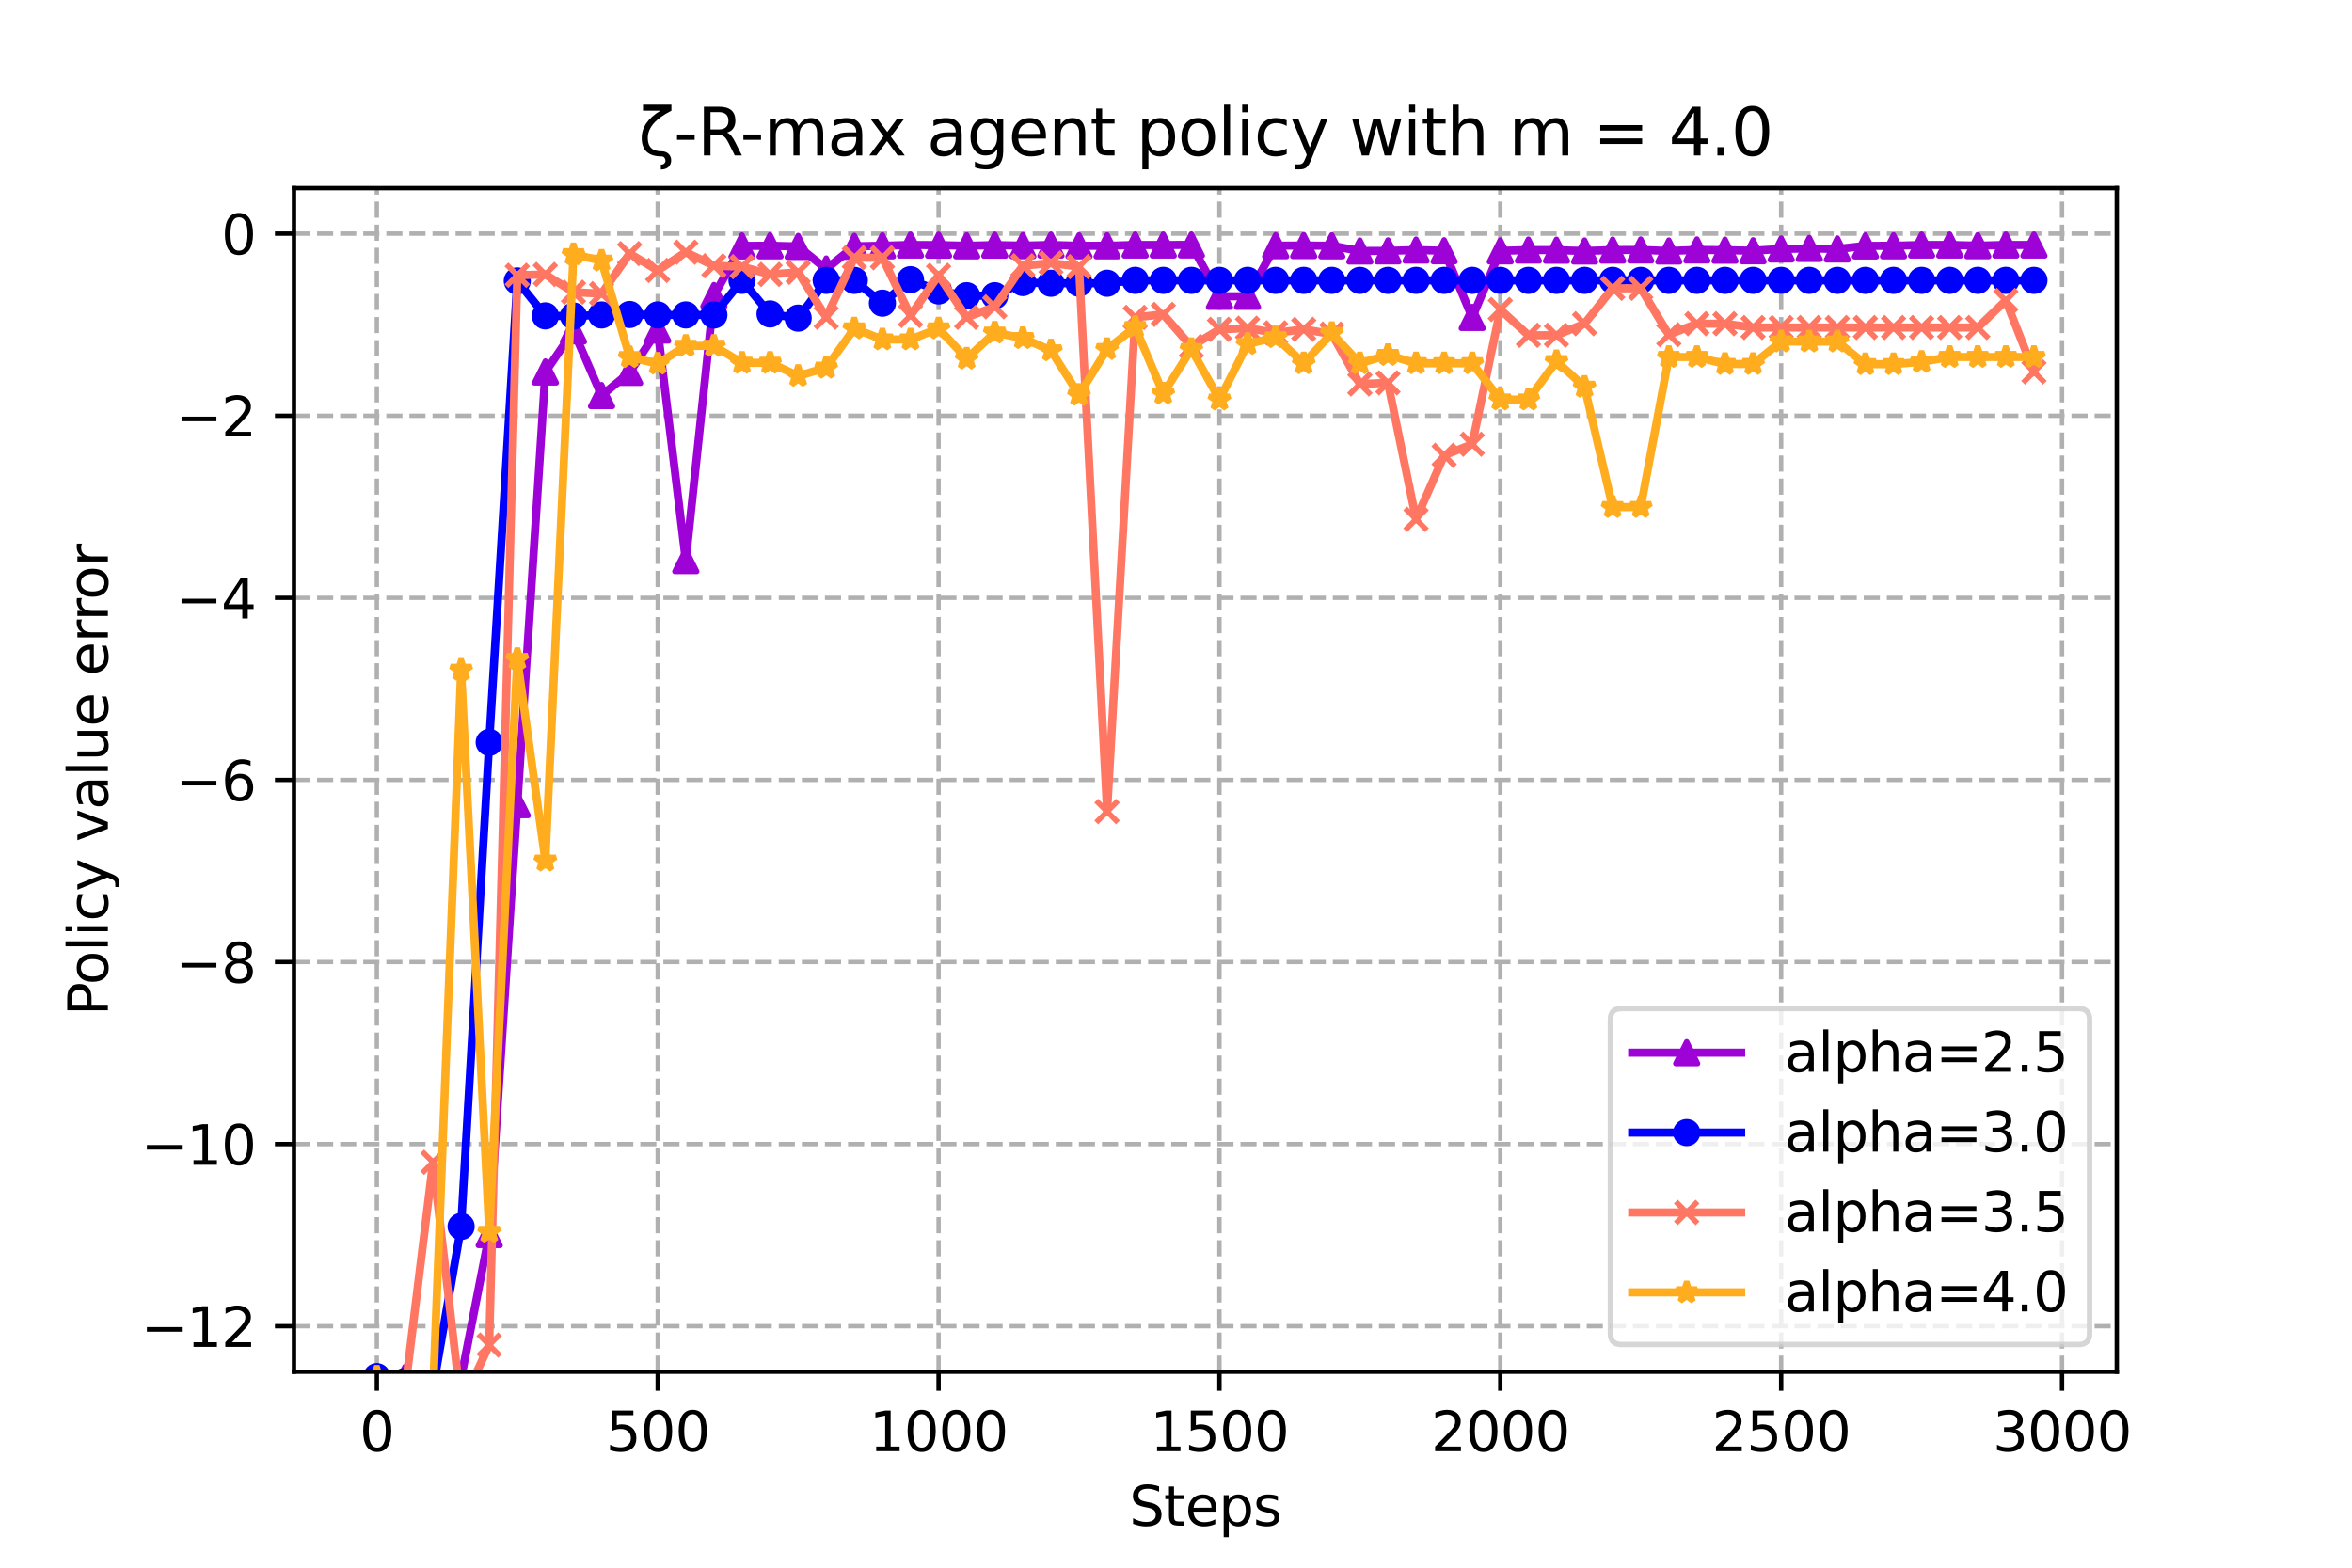 <?xml version="1.0" encoding="utf-8" standalone="no"?>
<!DOCTYPE svg PUBLIC "-//W3C//DTD SVG 1.1//EN"
  "http://www.w3.org/Graphics/SVG/1.1/DTD/svg11.dtd">
<svg xmlns:xlink="http://www.w3.org/1999/xlink" width="432pt" height="288pt" viewBox="0 0 432 288" xmlns="http://www.w3.org/2000/svg" version="1.1">
 <defs>
  <style type="text/css">*{stroke-linejoin: round; stroke-linecap: butt}</style>
 </defs>
 <g id="figure_1">
  <g id="patch_1">
   <path d="M 0 288 
L 432 288 
L 432 0 
L 0 0 
z
" style="fill: #ffffff"/>
  </g>
  <g id="axes_1">
   <g id="patch_2">
    <path d="M 54 252 
L 388.8 252 
L 388.8 34.56 
L 54 34.56 
z
" style="fill: #ffffff"/>
   </g>
   <g id="PolyCollection_1">
    <defs>
     <path id="m7ee8ac3f8b" d="M 69.218 -35.078 
L 69.218 -35.078 
L 74.377 -34.917 
L 79.536 -33.943 
L 84.694 -34.83 
L 89.853 -61.204 
L 95.012 -140.178 
L 100.17 -219.664 
L 105.329 -227.224 
L 110.488 -215.334 
L 115.647 -219.59 
L 120.805 -227.372 
L 125.964 -185.018 
L 131.123 -233.71 
L 136.281 -242.823 
L 141.44 -242.845 
L 146.599 -242.723 
L 151.757 -238.582 
L 156.916 -242.745 
L 162.075 -242.847 
L 167.234 -242.987 
L 172.392 -242.964 
L 177.551 -242.845 
L 182.71 -242.964 
L 187.868 -242.868 
L 193.027 -242.987 
L 198.186 -242.845 
L 203.345 -242.845 
L 208.503 -242.987 
L 213.662 -242.986 
L 218.821 -243.008 
L 223.979 -233.571 
L 229.138 -233.568 
L 234.297 -242.864 
L 239.455 -242.888 
L 244.614 -242.847 
L 249.773 -241.883 
L 254.932 -241.905 
L 260.09 -242.055 
L 265.249 -241.927 
L 270.408 -229.682 
L 275.566 -241.906 
L 280.725 -242.055 
L 285.884 -242.034 
L 291.043 -241.883 
L 296.201 -242.055 
L 301.36 -242.078 
L 306.519 -241.883 
L 311.677 -242.078 
L 316.836 -242.034 
L 321.995 -241.927 
L 327.153 -242.258 
L 332.312 -242.357 
L 337.471 -242.258 
L 342.63 -242.823 
L 347.788 -242.845 
L 352.947 -242.986 
L 358.106 -242.987 
L 363.264 -242.868 
L 368.423 -242.987 
L 373.582 -242.987 
L 373.582 -242.987 
L 373.582 -242.987 
L 368.423 -242.987 
L 363.264 -242.868 
L 358.106 -242.987 
L 352.947 -242.986 
L 347.788 -242.845 
L 342.63 -242.823 
L 337.471 -242.258 
L 332.312 -242.357 
L 327.153 -242.258 
L 321.995 -241.927 
L 316.836 -242.034 
L 311.677 -242.078 
L 306.519 -241.883 
L 301.36 -242.078 
L 296.201 -242.055 
L 291.043 -241.883 
L 285.884 -242.034 
L 280.725 -242.055 
L 275.566 -241.906 
L 270.408 -229.682 
L 265.249 -241.927 
L 260.09 -242.055 
L 254.932 -241.905 
L 249.773 -241.883 
L 244.614 -242.847 
L 239.455 -242.888 
L 234.297 -242.864 
L 229.138 -233.568 
L 223.979 -233.571 
L 218.821 -243.008 
L 213.662 -242.986 
L 208.503 -242.987 
L 203.345 -242.845 
L 198.186 -242.845 
L 193.027 -242.987 
L 187.868 -242.868 
L 182.71 -242.964 
L 177.551 -242.845 
L 172.392 -242.964 
L 167.234 -242.987 
L 162.075 -242.847 
L 156.916 -242.745 
L 151.757 -238.582 
L 146.599 -242.723 
L 141.44 -242.845 
L 136.281 -242.823 
L 131.123 -233.71 
L 125.964 -185.018 
L 120.805 -227.372 
L 115.647 -219.59 
L 110.488 -215.334 
L 105.329 -227.224 
L 100.17 -219.664 
L 95.012 -140.178 
L 89.853 -61.204 
L 84.694 -34.83 
L 79.536 -33.943 
L 74.377 -34.917 
L 69.218 -35.078 
z
" style="stroke: #9d02d7; stroke-opacity: 0.2"/>
    </defs>
    <g clip-path="url(#pf8c9d85bd9)">
     <use xlink:href="#m7ee8ac3f8b" x="0" y="288" style="fill: #9d02d7; fill-opacity: 0.2; stroke: #9d02d7; stroke-opacity: 0.2"/>
    </g>
   </g>
   <g id="PolyCollection_2">
    <defs>
     <path id="m241ac43645" d="M 69.218 -35.091 
L 69.218 -35.091 
L 74.377 -34.22 
L 79.536 -32.973 
L 84.694 -62.686 
L 89.853 -151.616 
L 95.012 -236.384 
L 100.17 -229.968 
L 105.329 -229.946 
L 110.488 -230.138 
L 115.647 -230.224 
L 120.805 -230.145 
L 125.964 -230.143 
L 131.123 -230.126 
L 136.281 -236.494 
L 141.44 -230.323 
L 146.599 -229.557 
L 151.757 -236.49 
L 156.916 -236.491 
L 162.075 -232.308 
L 167.234 -236.618 
L 172.392 -234.549 
L 177.551 -233.678 
L 182.71 -233.678 
L 187.868 -236.092 
L 193.027 -235.96 
L 198.186 -235.965 
L 203.345 -235.964 
L 208.503 -236.494 
L 213.662 -236.492 
L 218.821 -236.492 
L 223.979 -236.491 
L 229.138 -236.494 
L 234.297 -236.491 
L 239.455 -236.49 
L 244.614 -236.49 
L 249.773 -236.491 
L 254.932 -236.49 
L 260.09 -236.494 
L 265.249 -236.491 
L 270.408 -236.494 
L 275.566 -236.49 
L 280.725 -236.49 
L 285.884 -236.491 
L 291.043 -236.494 
L 296.201 -236.494 
L 301.36 -236.49 
L 306.519 -236.494 
L 311.677 -236.492 
L 316.836 -236.492 
L 321.995 -236.494 
L 327.153 -236.491 
L 332.312 -236.492 
L 337.471 -236.49 
L 342.63 -236.491 
L 347.788 -236.492 
L 352.947 -236.492 
L 358.106 -236.494 
L 363.264 -236.494 
L 368.423 -236.494 
L 373.582 -236.49 
L 373.582 -236.49 
L 373.582 -236.49 
L 368.423 -236.494 
L 363.264 -236.494 
L 358.106 -236.494 
L 352.947 -236.492 
L 347.788 -236.492 
L 342.63 -236.491 
L 337.471 -236.49 
L 332.312 -236.492 
L 327.153 -236.491 
L 321.995 -236.494 
L 316.836 -236.492 
L 311.677 -236.492 
L 306.519 -236.494 
L 301.36 -236.49 
L 296.201 -236.494 
L 291.043 -236.494 
L 285.884 -236.491 
L 280.725 -236.49 
L 275.566 -236.49 
L 270.408 -236.494 
L 265.249 -236.491 
L 260.09 -236.494 
L 254.932 -236.49 
L 249.773 -236.491 
L 244.614 -236.49 
L 239.455 -236.49 
L 234.297 -236.491 
L 229.138 -236.494 
L 223.979 -236.491 
L 218.821 -236.492 
L 213.662 -236.492 
L 208.503 -236.494 
L 203.345 -235.964 
L 198.186 -235.965 
L 193.027 -235.96 
L 187.868 -236.092 
L 182.71 -233.678 
L 177.551 -233.678 
L 172.392 -234.549 
L 167.234 -236.618 
L 162.075 -232.308 
L 156.916 -236.491 
L 151.757 -236.49 
L 146.599 -229.557 
L 141.44 -230.323 
L 136.281 -236.494 
L 131.123 -230.126 
L 125.964 -230.143 
L 120.805 -230.145 
L 115.647 -230.224 
L 110.488 -230.138 
L 105.329 -229.946 
L 100.17 -229.968 
L 95.012 -236.384 
L 89.853 -151.616 
L 84.694 -62.686 
L 79.536 -32.973 
L 74.377 -34.22 
L 69.218 -35.091 
z
" style="stroke: #0000ff; stroke-opacity: 0.2"/>
    </defs>
    <g clip-path="url(#pf8c9d85bd9)">
     <use xlink:href="#m241ac43645" x="0" y="288" style="fill: #0000ff; fill-opacity: 0.2; stroke: #0000ff; stroke-opacity: 0.2"/>
    </g>
   </g>
   <g id="PolyCollection_3">
    <defs>
     <path id="mf0724645cd" d="M 69.218 -31.264 
L 69.218 -31.264 
L 74.377 -32.391 
L 79.536 -74.481 
L 84.694 -29.752 
L 89.853 -40.901 
L 95.012 -237.424 
L 100.17 -237.581 
L 105.329 -234.323 
L 110.488 -234.05 
L 115.647 -241.406 
L 120.805 -238.317 
L 125.964 -241.663 
L 131.123 -239.172 
L 136.281 -239.009 
L 141.44 -237.59 
L 146.599 -237.974 
L 151.757 -229.708 
L 156.916 -240.65 
L 162.075 -240.65 
L 167.234 -230.037 
L 172.392 -237.429 
L 177.551 -229.708 
L 182.71 -231.636 
L 187.868 -239.172 
L 193.027 -239.677 
L 198.186 -239.009 
L 203.345 -138.905 
L 208.503 -229.704 
L 213.662 -230.241 
L 218.821 -224.338 
L 223.979 -227.5 
L 229.138 -227.712 
L 234.297 -226.849 
L 239.455 -227.5 
L 244.614 -226.638 
L 249.773 -217.462 
L 254.932 -217.667 
L 260.09 -192.6 
L 265.249 -204.351 
L 270.408 -206.395 
L 275.566 -231.139 
L 280.725 -226.41 
L 285.884 -226.41 
L 291.043 -228.536 
L 296.201 -235.037 
L 301.36 -235.037 
L 306.519 -226.513 
L 311.677 -228.536 
L 316.836 -228.536 
L 321.995 -227.831 
L 327.153 -227.831 
L 332.312 -227.831 
L 337.471 -227.831 
L 342.63 -227.831 
L 347.788 -227.831 
L 352.947 -227.831 
L 358.106 -227.831 
L 363.264 -227.831 
L 368.423 -232.793 
L 373.582 -219.679 
L 373.582 -219.679 
L 373.582 -219.679 
L 368.423 -232.793 
L 363.264 -227.831 
L 358.106 -227.831 
L 352.947 -227.831 
L 347.788 -227.831 
L 342.63 -227.831 
L 337.471 -227.831 
L 332.312 -227.831 
L 327.153 -227.831 
L 321.995 -227.831 
L 316.836 -228.536 
L 311.677 -228.536 
L 306.519 -226.513 
L 301.36 -235.037 
L 296.201 -235.037 
L 291.043 -228.536 
L 285.884 -226.41 
L 280.725 -226.41 
L 275.566 -231.139 
L 270.408 -206.395 
L 265.249 -204.351 
L 260.09 -192.6 
L 254.932 -217.667 
L 249.773 -217.462 
L 244.614 -226.638 
L 239.455 -227.5 
L 234.297 -226.849 
L 229.138 -227.712 
L 223.979 -227.5 
L 218.821 -224.338 
L 213.662 -230.241 
L 208.503 -229.704 
L 203.345 -138.905 
L 198.186 -239.009 
L 193.027 -239.677 
L 187.868 -239.172 
L 182.71 -231.636 
L 177.551 -229.708 
L 172.392 -237.429 
L 167.234 -230.037 
L 162.075 -240.65 
L 156.916 -240.65 
L 151.757 -229.708 
L 146.599 -237.974 
L 141.44 -237.59 
L 136.281 -239.009 
L 131.123 -239.172 
L 125.964 -241.663 
L 120.805 -238.317 
L 115.647 -241.406 
L 110.488 -234.05 
L 105.329 -234.323 
L 100.17 -237.581 
L 95.012 -237.424 
L 89.853 -40.901 
L 84.694 -29.752 
L 79.536 -74.481 
L 74.377 -32.391 
L 69.218 -31.264 
z
" style="stroke: #ff7763; stroke-opacity: 0.2"/>
    </defs>
    <g clip-path="url(#pf8c9d85bd9)">
     <use xlink:href="#mf0724645cd" x="0" y="288" style="fill: #ff7763; fill-opacity: 0.2; stroke: #ff7763; stroke-opacity: 0.2"/>
    </g>
   </g>
   <g id="PolyCollection_4">
    <defs>
     <path id="m2cfb4cffed" d="M 69.218 -35.091 
L 69.218 -35.091 
L 74.377 -31.099 
L 79.536 -32.104 
L 84.694 -164.953 
L 89.853 -61.672 
L 95.012 -166.94 
L 100.17 -129.888 
L 105.329 -241.284 
L 110.488 -240.099 
L 115.647 -222.383 
L 120.805 -221.187 
L 125.964 -224.459 
L 131.123 -224.461 
L 136.281 -221.345 
L 141.44 -221.345 
L 146.599 -218.942 
L 151.757 -220.438 
L 156.916 -227.66 
L 162.075 -225.636 
L 167.234 -225.636 
L 172.392 -227.66 
L 177.551 -222.111 
L 182.71 -226.89 
L 187.868 -225.88 
L 193.027 -223.621 
L 198.186 -215.451 
L 203.345 -223.863 
L 208.503 -227.905 
L 213.662 -215.688 
L 218.821 -223.863 
L 223.979 -214.597 
L 229.138 -224.792 
L 234.297 -226.049 
L 239.455 -221.258 
L 244.614 -226.818 
L 249.773 -221.258 
L 254.932 -222.777 
L 260.09 -221.258 
L 265.249 -221.258 
L 270.408 -221.258 
L 275.566 -214.597 
L 280.725 -214.597 
L 285.884 -221.639 
L 291.043 -216.929 
L 296.201 -194.837 
L 301.36 -194.85 
L 306.519 -222.414 
L 311.677 -222.414 
L 316.836 -221.124 
L 321.995 -221.124 
L 327.153 -225.251 
L 332.312 -225.251 
L 337.471 -225.251 
L 342.63 -221.092 
L 347.788 -221.092 
L 352.947 -221.517 
L 358.106 -222.414 
L 363.264 -222.414 
L 368.423 -222.414 
L 373.582 -222.414 
L 373.582 -222.414 
L 373.582 -222.414 
L 368.423 -222.414 
L 363.264 -222.414 
L 358.106 -222.414 
L 352.947 -221.517 
L 347.788 -221.092 
L 342.63 -221.092 
L 337.471 -225.251 
L 332.312 -225.251 
L 327.153 -225.251 
L 321.995 -221.124 
L 316.836 -221.124 
L 311.677 -222.414 
L 306.519 -222.414 
L 301.36 -194.85 
L 296.201 -194.837 
L 291.043 -216.929 
L 285.884 -221.639 
L 280.725 -214.597 
L 275.566 -214.597 
L 270.408 -221.258 
L 265.249 -221.258 
L 260.09 -221.258 
L 254.932 -222.777 
L 249.773 -221.258 
L 244.614 -226.818 
L 239.455 -221.258 
L 234.297 -226.049 
L 229.138 -224.792 
L 223.979 -214.597 
L 218.821 -223.863 
L 213.662 -215.688 
L 208.503 -227.905 
L 203.345 -223.863 
L 198.186 -215.451 
L 193.027 -223.621 
L 187.868 -225.88 
L 182.71 -226.89 
L 177.551 -222.111 
L 172.392 -227.66 
L 167.234 -225.636 
L 162.075 -225.636 
L 156.916 -227.66 
L 151.757 -220.438 
L 146.599 -218.942 
L 141.44 -221.345 
L 136.281 -221.345 
L 131.123 -224.461 
L 125.964 -224.459 
L 120.805 -221.187 
L 115.647 -222.383 
L 110.488 -240.099 
L 105.329 -241.284 
L 100.17 -129.888 
L 95.012 -166.94 
L 89.853 -61.672 
L 84.694 -164.953 
L 79.536 -32.104 
L 74.377 -31.099 
L 69.218 -35.091 
z
" style="stroke: #ffac1e; stroke-opacity: 0.2"/>
    </defs>
    <g clip-path="url(#pf8c9d85bd9)">
     <use xlink:href="#m2cfb4cffed" x="0" y="288" style="fill: #ffac1e; fill-opacity: 0.2; stroke: #ffac1e; stroke-opacity: 0.2"/>
    </g>
   </g>
   <g id="matplotlib.axis_1">
    <g id="xtick_1">
     <g id="line2d_1">
      <path d="M 69.218 252 
L 69.218 34.56 
" clip-path="url(#pf8c9d85bd9)" style="fill: none; stroke-dasharray: 2.96,1.28; stroke-dashoffset: 0; stroke: #b0b0b0; stroke-width: 0.8"/>
     </g>
     <g id="line2d_2">
      <defs>
       <path id="maca1944c9d" d="M 0 0 
L 0 3.5 
" style="stroke: #000000; stroke-width: 0.8"/>
      </defs>
      <g>
       <use xlink:href="#maca1944c9d" x="69.218" y="252" style="stroke: #000000; stroke-width: 0.8"/>
      </g>
     </g>
     <g id="text_1">
      <!-- 0 -->
      <g transform="translate(66.037 266.598)scale(0.1 -0.1)">
       <defs>
        <path id="DejaVuSans-30" d="M 2034 4250 
Q 1547 4250 1301 3770 
Q 1056 3291 1056 2328 
Q 1056 1369 1301 889 
Q 1547 409 2034 409 
Q 2525 409 2770 889 
Q 3016 1369 3016 2328 
Q 3016 3291 2770 3770 
Q 2525 4250 2034 4250 
z
M 2034 4750 
Q 2819 4750 3233 4129 
Q 3647 3509 3647 2328 
Q 3647 1150 3233 529 
Q 2819 -91 2034 -91 
Q 1250 -91 836 529 
Q 422 1150 422 2328 
Q 422 3509 836 4129 
Q 1250 4750 2034 4750 
z
" transform="scale(0.016)"/>
       </defs>
       <use xlink:href="#DejaVuSans-30"/>
      </g>
     </g>
    </g>
    <g id="xtick_2">
     <g id="line2d_3">
      <path d="M 120.805 252 
L 120.805 34.56 
" clip-path="url(#pf8c9d85bd9)" style="fill: none; stroke-dasharray: 2.96,1.28; stroke-dashoffset: 0; stroke: #b0b0b0; stroke-width: 0.8"/>
     </g>
     <g id="line2d_4">
      <g>
       <use xlink:href="#maca1944c9d" x="120.805" y="252" style="stroke: #000000; stroke-width: 0.8"/>
      </g>
     </g>
     <g id="text_2">
      <!-- 500 -->
      <g transform="translate(111.261 266.598)scale(0.1 -0.1)">
       <defs>
        <path id="DejaVuSans-35" d="M 691 4666 
L 3169 4666 
L 3169 4134 
L 1269 4134 
L 1269 2991 
Q 1406 3038 1543 3061 
Q 1681 3084 1819 3084 
Q 2600 3084 3056 2656 
Q 3513 2228 3513 1497 
Q 3513 744 3044 326 
Q 2575 -91 1722 -91 
Q 1428 -91 1123 -41 
Q 819 9 494 109 
L 494 744 
Q 775 591 1075 516 
Q 1375 441 1709 441 
Q 2250 441 2565 725 
Q 2881 1009 2881 1497 
Q 2881 1984 2565 2268 
Q 2250 2553 1709 2553 
Q 1456 2553 1204 2497 
Q 953 2441 691 2322 
L 691 4666 
z
" transform="scale(0.016)"/>
       </defs>
       <use xlink:href="#DejaVuSans-35"/>
       <use xlink:href="#DejaVuSans-30" x="63.623"/>
       <use xlink:href="#DejaVuSans-30" x="127.246"/>
      </g>
     </g>
    </g>
    <g id="xtick_3">
     <g id="line2d_5">
      <path d="M 172.392 252 
L 172.392 34.56 
" clip-path="url(#pf8c9d85bd9)" style="fill: none; stroke-dasharray: 2.96,1.28; stroke-dashoffset: 0; stroke: #b0b0b0; stroke-width: 0.8"/>
     </g>
     <g id="line2d_6">
      <g>
       <use xlink:href="#maca1944c9d" x="172.392" y="252" style="stroke: #000000; stroke-width: 0.8"/>
      </g>
     </g>
     <g id="text_3">
      <!-- 1000 -->
      <g transform="translate(159.667 266.598)scale(0.1 -0.1)">
       <defs>
        <path id="DejaVuSans-31" d="M 794 531 
L 1825 531 
L 1825 4091 
L 703 3866 
L 703 4441 
L 1819 4666 
L 2450 4666 
L 2450 531 
L 3481 531 
L 3481 0 
L 794 0 
L 794 531 
z
" transform="scale(0.016)"/>
       </defs>
       <use xlink:href="#DejaVuSans-31"/>
       <use xlink:href="#DejaVuSans-30" x="63.623"/>
       <use xlink:href="#DejaVuSans-30" x="127.246"/>
       <use xlink:href="#DejaVuSans-30" x="190.869"/>
      </g>
     </g>
    </g>
    <g id="xtick_4">
     <g id="line2d_7">
      <path d="M 223.979 252 
L 223.979 34.56 
" clip-path="url(#pf8c9d85bd9)" style="fill: none; stroke-dasharray: 2.96,1.28; stroke-dashoffset: 0; stroke: #b0b0b0; stroke-width: 0.8"/>
     </g>
     <g id="line2d_8">
      <g>
       <use xlink:href="#maca1944c9d" x="223.979" y="252" style="stroke: #000000; stroke-width: 0.8"/>
      </g>
     </g>
     <g id="text_4">
      <!-- 1500 -->
      <g transform="translate(211.254 266.598)scale(0.1 -0.1)">
       <use xlink:href="#DejaVuSans-31"/>
       <use xlink:href="#DejaVuSans-35" x="63.623"/>
       <use xlink:href="#DejaVuSans-30" x="127.246"/>
       <use xlink:href="#DejaVuSans-30" x="190.869"/>
      </g>
     </g>
    </g>
    <g id="xtick_5">
     <g id="line2d_9">
      <path d="M 275.566 252 
L 275.566 34.56 
" clip-path="url(#pf8c9d85bd9)" style="fill: none; stroke-dasharray: 2.96,1.28; stroke-dashoffset: 0; stroke: #b0b0b0; stroke-width: 0.8"/>
     </g>
     <g id="line2d_10">
      <g>
       <use xlink:href="#maca1944c9d" x="275.566" y="252" style="stroke: #000000; stroke-width: 0.8"/>
      </g>
     </g>
     <g id="text_5">
      <!-- 2000 -->
      <g transform="translate(262.841 266.598)scale(0.1 -0.1)">
       <defs>
        <path id="DejaVuSans-32" d="M 1228 531 
L 3431 531 
L 3431 0 
L 469 0 
L 469 531 
Q 828 903 1448 1529 
Q 2069 2156 2228 2338 
Q 2531 2678 2651 2914 
Q 2772 3150 2772 3378 
Q 2772 3750 2511 3984 
Q 2250 4219 1831 4219 
Q 1534 4219 1204 4116 
Q 875 4013 500 3803 
L 500 4441 
Q 881 4594 1212 4672 
Q 1544 4750 1819 4750 
Q 2544 4750 2975 4387 
Q 3406 4025 3406 3419 
Q 3406 3131 3298 2873 
Q 3191 2616 2906 2266 
Q 2828 2175 2409 1742 
Q 1991 1309 1228 531 
z
" transform="scale(0.016)"/>
       </defs>
       <use xlink:href="#DejaVuSans-32"/>
       <use xlink:href="#DejaVuSans-30" x="63.623"/>
       <use xlink:href="#DejaVuSans-30" x="127.246"/>
       <use xlink:href="#DejaVuSans-30" x="190.869"/>
      </g>
     </g>
    </g>
    <g id="xtick_6">
     <g id="line2d_11">
      <path d="M 327.153 252 
L 327.153 34.56 
" clip-path="url(#pf8c9d85bd9)" style="fill: none; stroke-dasharray: 2.96,1.28; stroke-dashoffset: 0; stroke: #b0b0b0; stroke-width: 0.8"/>
     </g>
     <g id="line2d_12">
      <g>
       <use xlink:href="#maca1944c9d" x="327.153" y="252" style="stroke: #000000; stroke-width: 0.8"/>
      </g>
     </g>
     <g id="text_6">
      <!-- 2500 -->
      <g transform="translate(314.428 266.598)scale(0.1 -0.1)">
       <use xlink:href="#DejaVuSans-32"/>
       <use xlink:href="#DejaVuSans-35" x="63.623"/>
       <use xlink:href="#DejaVuSans-30" x="127.246"/>
       <use xlink:href="#DejaVuSans-30" x="190.869"/>
      </g>
     </g>
    </g>
    <g id="xtick_7">
     <g id="line2d_13">
      <path d="M 378.741 252 
L 378.741 34.56 
" clip-path="url(#pf8c9d85bd9)" style="fill: none; stroke-dasharray: 2.96,1.28; stroke-dashoffset: 0; stroke: #b0b0b0; stroke-width: 0.8"/>
     </g>
     <g id="line2d_14">
      <g>
       <use xlink:href="#maca1944c9d" x="378.741" y="252" style="stroke: #000000; stroke-width: 0.8"/>
      </g>
     </g>
     <g id="text_7">
      <!-- 3000 -->
      <g transform="translate(366.016 266.598)scale(0.1 -0.1)">
       <defs>
        <path id="DejaVuSans-33" d="M 2597 2516 
Q 3050 2419 3304 2112 
Q 3559 1806 3559 1356 
Q 3559 666 3084 287 
Q 2609 -91 1734 -91 
Q 1441 -91 1130 -33 
Q 819 25 488 141 
L 488 750 
Q 750 597 1062 519 
Q 1375 441 1716 441 
Q 2309 441 2620 675 
Q 2931 909 2931 1356 
Q 2931 1769 2642 2001 
Q 2353 2234 1838 2234 
L 1294 2234 
L 1294 2753 
L 1863 2753 
Q 2328 2753 2575 2939 
Q 2822 3125 2822 3475 
Q 2822 3834 2567 4026 
Q 2313 4219 1838 4219 
Q 1578 4219 1281 4162 
Q 984 4106 628 3988 
L 628 4550 
Q 988 4650 1302 4700 
Q 1616 4750 1894 4750 
Q 2613 4750 3031 4423 
Q 3450 4097 3450 3541 
Q 3450 3153 3228 2886 
Q 3006 2619 2597 2516 
z
" transform="scale(0.016)"/>
       </defs>
       <use xlink:href="#DejaVuSans-33"/>
       <use xlink:href="#DejaVuSans-30" x="63.623"/>
       <use xlink:href="#DejaVuSans-30" x="127.246"/>
       <use xlink:href="#DejaVuSans-30" x="190.869"/>
      </g>
     </g>
    </g>
    <g id="text_8">
     <!-- Steps -->
     <g transform="translate(207.41 280.277)scale(0.1 -0.1)">
      <defs>
       <path id="DejaVuSans-53" d="M 3425 4513 
L 3425 3897 
Q 3066 4069 2747 4153 
Q 2428 4238 2131 4238 
Q 1616 4238 1336 4038 
Q 1056 3838 1056 3469 
Q 1056 3159 1242 3001 
Q 1428 2844 1947 2747 
L 2328 2669 
Q 3034 2534 3370 2195 
Q 3706 1856 3706 1288 
Q 3706 609 3251 259 
Q 2797 -91 1919 -91 
Q 1588 -91 1214 -16 
Q 841 59 441 206 
L 441 856 
Q 825 641 1194 531 
Q 1563 422 1919 422 
Q 2459 422 2753 634 
Q 3047 847 3047 1241 
Q 3047 1584 2836 1778 
Q 2625 1972 2144 2069 
L 1759 2144 
Q 1053 2284 737 2584 
Q 422 2884 422 3419 
Q 422 4038 858 4394 
Q 1294 4750 2059 4750 
Q 2388 4750 2728 4690 
Q 3069 4631 3425 4513 
z
" transform="scale(0.016)"/>
       <path id="DejaVuSans-74" d="M 1172 4494 
L 1172 3500 
L 2356 3500 
L 2356 3053 
L 1172 3053 
L 1172 1153 
Q 1172 725 1289 603 
Q 1406 481 1766 481 
L 2356 481 
L 2356 0 
L 1766 0 
Q 1100 0 847 248 
Q 594 497 594 1153 
L 594 3053 
L 172 3053 
L 172 3500 
L 594 3500 
L 594 4494 
L 1172 4494 
z
" transform="scale(0.016)"/>
       <path id="DejaVuSans-65" d="M 3597 1894 
L 3597 1613 
L 953 1613 
Q 991 1019 1311 708 
Q 1631 397 2203 397 
Q 2534 397 2845 478 
Q 3156 559 3463 722 
L 3463 178 
Q 3153 47 2828 -22 
Q 2503 -91 2169 -91 
Q 1331 -91 842 396 
Q 353 884 353 1716 
Q 353 2575 817 3079 
Q 1281 3584 2069 3584 
Q 2775 3584 3186 3129 
Q 3597 2675 3597 1894 
z
M 3022 2063 
Q 3016 2534 2758 2815 
Q 2500 3097 2075 3097 
Q 1594 3097 1305 2825 
Q 1016 2553 972 2059 
L 3022 2063 
z
" transform="scale(0.016)"/>
       <path id="DejaVuSans-70" d="M 1159 525 
L 1159 -1331 
L 581 -1331 
L 581 3500 
L 1159 3500 
L 1159 2969 
Q 1341 3281 1617 3432 
Q 1894 3584 2278 3584 
Q 2916 3584 3314 3078 
Q 3713 2572 3713 1747 
Q 3713 922 3314 415 
Q 2916 -91 2278 -91 
Q 1894 -91 1617 61 
Q 1341 213 1159 525 
z
M 3116 1747 
Q 3116 2381 2855 2742 
Q 2594 3103 2138 3103 
Q 1681 3103 1420 2742 
Q 1159 2381 1159 1747 
Q 1159 1113 1420 752 
Q 1681 391 2138 391 
Q 2594 391 2855 752 
Q 3116 1113 3116 1747 
z
" transform="scale(0.016)"/>
       <path id="DejaVuSans-73" d="M 2834 3397 
L 2834 2853 
Q 2591 2978 2328 3040 
Q 2066 3103 1784 3103 
Q 1356 3103 1142 2972 
Q 928 2841 928 2578 
Q 928 2378 1081 2264 
Q 1234 2150 1697 2047 
L 1894 2003 
Q 2506 1872 2764 1633 
Q 3022 1394 3022 966 
Q 3022 478 2636 193 
Q 2250 -91 1575 -91 
Q 1294 -91 989 -36 
Q 684 19 347 128 
L 347 722 
Q 666 556 975 473 
Q 1284 391 1588 391 
Q 1994 391 2212 530 
Q 2431 669 2431 922 
Q 2431 1156 2273 1281 
Q 2116 1406 1581 1522 
L 1381 1569 
Q 847 1681 609 1914 
Q 372 2147 372 2553 
Q 372 3047 722 3315 
Q 1072 3584 1716 3584 
Q 2034 3584 2315 3537 
Q 2597 3491 2834 3397 
z
" transform="scale(0.016)"/>
      </defs>
      <use xlink:href="#DejaVuSans-53"/>
      <use xlink:href="#DejaVuSans-74" x="63.477"/>
      <use xlink:href="#DejaVuSans-65" x="102.686"/>
      <use xlink:href="#DejaVuSans-70" x="164.209"/>
      <use xlink:href="#DejaVuSans-73" x="227.686"/>
     </g>
    </g>
   </g>
   <g id="matplotlib.axis_2">
    <g id="ytick_1">
     <g id="line2d_15">
      <path d="M 54 243.637 
L 388.8 243.637 
" clip-path="url(#pf8c9d85bd9)" style="fill: none; stroke-dasharray: 2.96,1.28; stroke-dashoffset: 0; stroke: #b0b0b0; stroke-width: 0.8"/>
     </g>
     <g id="line2d_16">
      <defs>
       <path id="mfde3bc9575" d="M 0 0 
L -3.5 0 
" style="stroke: #000000; stroke-width: 0.8"/>
      </defs>
      <g>
       <use xlink:href="#mfde3bc9575" x="54" y="243.637" style="stroke: #000000; stroke-width: 0.8"/>
      </g>
     </g>
     <g id="text_9">
      <!-- −12 -->
      <g transform="translate(25.895 247.436)scale(0.1 -0.1)">
       <defs>
        <path id="DejaVuSans-2212" d="M 678 2272 
L 4684 2272 
L 4684 1741 
L 678 1741 
L 678 2272 
z
" transform="scale(0.016)"/>
       </defs>
       <use xlink:href="#DejaVuSans-2212"/>
       <use xlink:href="#DejaVuSans-31" x="83.789"/>
       <use xlink:href="#DejaVuSans-32" x="147.412"/>
      </g>
     </g>
    </g>
    <g id="ytick_2">
     <g id="line2d_17">
      <path d="M 54 210.185 
L 388.8 210.185 
" clip-path="url(#pf8c9d85bd9)" style="fill: none; stroke-dasharray: 2.96,1.28; stroke-dashoffset: 0; stroke: #b0b0b0; stroke-width: 0.8"/>
     </g>
     <g id="line2d_18">
      <g>
       <use xlink:href="#mfde3bc9575" x="54" y="210.185" style="stroke: #000000; stroke-width: 0.8"/>
      </g>
     </g>
     <g id="text_10">
      <!-- −10 -->
      <g transform="translate(25.895 213.984)scale(0.1 -0.1)">
       <use xlink:href="#DejaVuSans-2212"/>
       <use xlink:href="#DejaVuSans-31" x="83.789"/>
       <use xlink:href="#DejaVuSans-30" x="147.412"/>
      </g>
     </g>
    </g>
    <g id="ytick_3">
     <g id="line2d_19">
      <path d="M 54 176.732 
L 388.8 176.732 
" clip-path="url(#pf8c9d85bd9)" style="fill: none; stroke-dasharray: 2.96,1.28; stroke-dashoffset: 0; stroke: #b0b0b0; stroke-width: 0.8"/>
     </g>
     <g id="line2d_20">
      <g>
       <use xlink:href="#mfde3bc9575" x="54" y="176.732" style="stroke: #000000; stroke-width: 0.8"/>
      </g>
     </g>
     <g id="text_11">
      <!-- −8 -->
      <g transform="translate(32.258 180.532)scale(0.1 -0.1)">
       <defs>
        <path id="DejaVuSans-38" d="M 2034 2216 
Q 1584 2216 1326 1975 
Q 1069 1734 1069 1313 
Q 1069 891 1326 650 
Q 1584 409 2034 409 
Q 2484 409 2743 651 
Q 3003 894 3003 1313 
Q 3003 1734 2745 1975 
Q 2488 2216 2034 2216 
z
M 1403 2484 
Q 997 2584 770 2862 
Q 544 3141 544 3541 
Q 544 4100 942 4425 
Q 1341 4750 2034 4750 
Q 2731 4750 3128 4425 
Q 3525 4100 3525 3541 
Q 3525 3141 3298 2862 
Q 3072 2584 2669 2484 
Q 3125 2378 3379 2068 
Q 3634 1759 3634 1313 
Q 3634 634 3220 271 
Q 2806 -91 2034 -91 
Q 1263 -91 848 271 
Q 434 634 434 1313 
Q 434 1759 690 2068 
Q 947 2378 1403 2484 
z
M 1172 3481 
Q 1172 3119 1398 2916 
Q 1625 2713 2034 2713 
Q 2441 2713 2670 2916 
Q 2900 3119 2900 3481 
Q 2900 3844 2670 4047 
Q 2441 4250 2034 4250 
Q 1625 4250 1398 4047 
Q 1172 3844 1172 3481 
z
" transform="scale(0.016)"/>
       </defs>
       <use xlink:href="#DejaVuSans-2212"/>
       <use xlink:href="#DejaVuSans-38" x="83.789"/>
      </g>
     </g>
    </g>
    <g id="ytick_4">
     <g id="line2d_21">
      <path d="M 54 143.28 
L 388.8 143.28 
" clip-path="url(#pf8c9d85bd9)" style="fill: none; stroke-dasharray: 2.96,1.28; stroke-dashoffset: 0; stroke: #b0b0b0; stroke-width: 0.8"/>
     </g>
     <g id="line2d_22">
      <g>
       <use xlink:href="#mfde3bc9575" x="54" y="143.28" style="stroke: #000000; stroke-width: 0.8"/>
      </g>
     </g>
     <g id="text_12">
      <!-- −6 -->
      <g transform="translate(32.258 147.079)scale(0.1 -0.1)">
       <defs>
        <path id="DejaVuSans-36" d="M 2113 2584 
Q 1688 2584 1439 2293 
Q 1191 2003 1191 1497 
Q 1191 994 1439 701 
Q 1688 409 2113 409 
Q 2538 409 2786 701 
Q 3034 994 3034 1497 
Q 3034 2003 2786 2293 
Q 2538 2584 2113 2584 
z
M 3366 4563 
L 3366 3988 
Q 3128 4100 2886 4159 
Q 2644 4219 2406 4219 
Q 1781 4219 1451 3797 
Q 1122 3375 1075 2522 
Q 1259 2794 1537 2939 
Q 1816 3084 2150 3084 
Q 2853 3084 3261 2657 
Q 3669 2231 3669 1497 
Q 3669 778 3244 343 
Q 2819 -91 2113 -91 
Q 1303 -91 875 529 
Q 447 1150 447 2328 
Q 447 3434 972 4092 
Q 1497 4750 2381 4750 
Q 2619 4750 2861 4703 
Q 3103 4656 3366 4563 
z
" transform="scale(0.016)"/>
       </defs>
       <use xlink:href="#DejaVuSans-2212"/>
       <use xlink:href="#DejaVuSans-36" x="83.789"/>
      </g>
     </g>
    </g>
    <g id="ytick_5">
     <g id="line2d_23">
      <path d="M 54 109.828 
L 388.8 109.828 
" clip-path="url(#pf8c9d85bd9)" style="fill: none; stroke-dasharray: 2.96,1.28; stroke-dashoffset: 0; stroke: #b0b0b0; stroke-width: 0.8"/>
     </g>
     <g id="line2d_24">
      <g>
       <use xlink:href="#mfde3bc9575" x="54" y="109.828" style="stroke: #000000; stroke-width: 0.8"/>
      </g>
     </g>
     <g id="text_13">
      <!-- −4 -->
      <g transform="translate(32.258 113.627)scale(0.1 -0.1)">
       <defs>
        <path id="DejaVuSans-34" d="M 2419 4116 
L 825 1625 
L 2419 1625 
L 2419 4116 
z
M 2253 4666 
L 3047 4666 
L 3047 1625 
L 3713 1625 
L 3713 1100 
L 3047 1100 
L 3047 0 
L 2419 0 
L 2419 1100 
L 313 1100 
L 313 1709 
L 2253 4666 
z
" transform="scale(0.016)"/>
       </defs>
       <use xlink:href="#DejaVuSans-2212"/>
       <use xlink:href="#DejaVuSans-34" x="83.789"/>
      </g>
     </g>
    </g>
    <g id="ytick_6">
     <g id="line2d_25">
      <path d="M 54 76.375 
L 388.8 76.375 
" clip-path="url(#pf8c9d85bd9)" style="fill: none; stroke-dasharray: 2.96,1.28; stroke-dashoffset: 0; stroke: #b0b0b0; stroke-width: 0.8"/>
     </g>
     <g id="line2d_26">
      <g>
       <use xlink:href="#mfde3bc9575" x="54" y="76.375" style="stroke: #000000; stroke-width: 0.8"/>
      </g>
     </g>
     <g id="text_14">
      <!-- −2 -->
      <g transform="translate(32.258 80.175)scale(0.1 -0.1)">
       <use xlink:href="#DejaVuSans-2212"/>
       <use xlink:href="#DejaVuSans-32" x="83.789"/>
      </g>
     </g>
    </g>
    <g id="ytick_7">
     <g id="line2d_27">
      <path d="M 54 42.923 
L 388.8 42.923 
" clip-path="url(#pf8c9d85bd9)" style="fill: none; stroke-dasharray: 2.96,1.28; stroke-dashoffset: 0; stroke: #b0b0b0; stroke-width: 0.8"/>
     </g>
     <g id="line2d_28">
      <g>
       <use xlink:href="#mfde3bc9575" x="54" y="42.923" style="stroke: #000000; stroke-width: 0.8"/>
      </g>
     </g>
     <g id="text_15">
      <!-- 0 -->
      <g transform="translate(40.638 46.722)scale(0.1 -0.1)">
       <use xlink:href="#DejaVuSans-30"/>
      </g>
     </g>
    </g>
    <g id="text_16">
     <!-- Policy value error -->
     <g transform="translate(19.816 186.598)rotate(-90)scale(0.1 -0.1)">
      <defs>
       <path id="DejaVuSans-50" d="M 1259 4147 
L 1259 2394 
L 2053 2394 
Q 2494 2394 2734 2622 
Q 2975 2850 2975 3272 
Q 2975 3691 2734 3919 
Q 2494 4147 2053 4147 
L 1259 4147 
z
M 628 4666 
L 2053 4666 
Q 2838 4666 3239 4311 
Q 3641 3956 3641 3272 
Q 3641 2581 3239 2228 
Q 2838 1875 2053 1875 
L 1259 1875 
L 1259 0 
L 628 0 
L 628 4666 
z
" transform="scale(0.016)"/>
       <path id="DejaVuSans-6f" d="M 1959 3097 
Q 1497 3097 1228 2736 
Q 959 2375 959 1747 
Q 959 1119 1226 758 
Q 1494 397 1959 397 
Q 2419 397 2687 759 
Q 2956 1122 2956 1747 
Q 2956 2369 2687 2733 
Q 2419 3097 1959 3097 
z
M 1959 3584 
Q 2709 3584 3137 3096 
Q 3566 2609 3566 1747 
Q 3566 888 3137 398 
Q 2709 -91 1959 -91 
Q 1206 -91 779 398 
Q 353 888 353 1747 
Q 353 2609 779 3096 
Q 1206 3584 1959 3584 
z
" transform="scale(0.016)"/>
       <path id="DejaVuSans-6c" d="M 603 4863 
L 1178 4863 
L 1178 0 
L 603 0 
L 603 4863 
z
" transform="scale(0.016)"/>
       <path id="DejaVuSans-69" d="M 603 3500 
L 1178 3500 
L 1178 0 
L 603 0 
L 603 3500 
z
M 603 4863 
L 1178 4863 
L 1178 4134 
L 603 4134 
L 603 4863 
z
" transform="scale(0.016)"/>
       <path id="DejaVuSans-63" d="M 3122 3366 
L 3122 2828 
Q 2878 2963 2633 3030 
Q 2388 3097 2138 3097 
Q 1578 3097 1268 2742 
Q 959 2388 959 1747 
Q 959 1106 1268 751 
Q 1578 397 2138 397 
Q 2388 397 2633 464 
Q 2878 531 3122 666 
L 3122 134 
Q 2881 22 2623 -34 
Q 2366 -91 2075 -91 
Q 1284 -91 818 406 
Q 353 903 353 1747 
Q 353 2603 823 3093 
Q 1294 3584 2113 3584 
Q 2378 3584 2631 3529 
Q 2884 3475 3122 3366 
z
" transform="scale(0.016)"/>
       <path id="DejaVuSans-79" d="M 2059 -325 
Q 1816 -950 1584 -1140 
Q 1353 -1331 966 -1331 
L 506 -1331 
L 506 -850 
L 844 -850 
Q 1081 -850 1212 -737 
Q 1344 -625 1503 -206 
L 1606 56 
L 191 3500 
L 800 3500 
L 1894 763 
L 2988 3500 
L 3597 3500 
L 2059 -325 
z
" transform="scale(0.016)"/>
       <path id="DejaVuSans-20" transform="scale(0.016)"/>
       <path id="DejaVuSans-76" d="M 191 3500 
L 800 3500 
L 1894 563 
L 2988 3500 
L 3597 3500 
L 2284 0 
L 1503 0 
L 191 3500 
z
" transform="scale(0.016)"/>
       <path id="DejaVuSans-61" d="M 2194 1759 
Q 1497 1759 1228 1600 
Q 959 1441 959 1056 
Q 959 750 1161 570 
Q 1363 391 1709 391 
Q 2188 391 2477 730 
Q 2766 1069 2766 1631 
L 2766 1759 
L 2194 1759 
z
M 3341 1997 
L 3341 0 
L 2766 0 
L 2766 531 
Q 2569 213 2275 61 
Q 1981 -91 1556 -91 
Q 1019 -91 701 211 
Q 384 513 384 1019 
Q 384 1609 779 1909 
Q 1175 2209 1959 2209 
L 2766 2209 
L 2766 2266 
Q 2766 2663 2505 2880 
Q 2244 3097 1772 3097 
Q 1472 3097 1187 3025 
Q 903 2953 641 2809 
L 641 3341 
Q 956 3463 1253 3523 
Q 1550 3584 1831 3584 
Q 2591 3584 2966 3190 
Q 3341 2797 3341 1997 
z
" transform="scale(0.016)"/>
       <path id="DejaVuSans-75" d="M 544 1381 
L 544 3500 
L 1119 3500 
L 1119 1403 
Q 1119 906 1312 657 
Q 1506 409 1894 409 
Q 2359 409 2629 706 
Q 2900 1003 2900 1516 
L 2900 3500 
L 3475 3500 
L 3475 0 
L 2900 0 
L 2900 538 
Q 2691 219 2414 64 
Q 2138 -91 1772 -91 
Q 1169 -91 856 284 
Q 544 659 544 1381 
z
M 1991 3584 
L 1991 3584 
z
" transform="scale(0.016)"/>
       <path id="DejaVuSans-72" d="M 2631 2963 
Q 2534 3019 2420 3045 
Q 2306 3072 2169 3072 
Q 1681 3072 1420 2755 
Q 1159 2438 1159 1844 
L 1159 0 
L 581 0 
L 581 3500 
L 1159 3500 
L 1159 2956 
Q 1341 3275 1631 3429 
Q 1922 3584 2338 3584 
Q 2397 3584 2469 3576 
Q 2541 3569 2628 3553 
L 2631 2963 
z
" transform="scale(0.016)"/>
      </defs>
      <use xlink:href="#DejaVuSans-50"/>
      <use xlink:href="#DejaVuSans-6f" x="56.678"/>
      <use xlink:href="#DejaVuSans-6c" x="117.859"/>
      <use xlink:href="#DejaVuSans-69" x="145.643"/>
      <use xlink:href="#DejaVuSans-63" x="173.426"/>
      <use xlink:href="#DejaVuSans-79" x="228.406"/>
      <use xlink:href="#DejaVuSans-20" x="287.586"/>
      <use xlink:href="#DejaVuSans-76" x="319.373"/>
      <use xlink:href="#DejaVuSans-61" x="378.553"/>
      <use xlink:href="#DejaVuSans-6c" x="439.832"/>
      <use xlink:href="#DejaVuSans-75" x="467.615"/>
      <use xlink:href="#DejaVuSans-65" x="530.994"/>
      <use xlink:href="#DejaVuSans-20" x="592.518"/>
      <use xlink:href="#DejaVuSans-65" x="624.305"/>
      <use xlink:href="#DejaVuSans-72" x="685.828"/>
      <use xlink:href="#DejaVuSans-72" x="725.191"/>
      <use xlink:href="#DejaVuSans-6f" x="764.055"/>
      <use xlink:href="#DejaVuSans-72" x="825.236"/>
     </g>
    </g>
   </g>
   <g id="line2d_29">
    <path d="M 69.218 252.922 
L 74.377 253.083 
L 79.536 254.057 
L 84.694 253.17 
L 89.853 226.796 
L 95.012 147.822 
L 100.17 68.336 
L 105.329 60.776 
L 110.488 72.666 
L 115.647 68.41 
L 120.805 60.628 
L 125.964 102.982 
L 131.123 54.29 
L 136.281 45.177 
L 141.44 45.155 
L 146.599 45.277 
L 151.757 49.418 
L 156.916 45.255 
L 162.075 45.153 
L 167.234 45.013 
L 172.392 45.036 
L 177.551 45.155 
L 182.71 45.036 
L 187.868 45.132 
L 193.027 45.013 
L 198.186 45.155 
L 203.345 45.155 
L 208.503 45.013 
L 213.662 45.014 
L 218.821 44.992 
L 223.979 54.429 
L 229.138 54.432 
L 234.297 45.136 
L 239.455 45.112 
L 244.614 45.153 
L 249.773 46.117 
L 254.932 46.095 
L 260.09 45.945 
L 265.249 46.073 
L 270.408 58.318 
L 275.566 46.094 
L 280.725 45.945 
L 285.884 45.966 
L 291.043 46.117 
L 296.201 45.945 
L 301.36 45.922 
L 306.519 46.117 
L 311.677 45.922 
L 316.836 45.966 
L 321.995 46.073 
L 327.153 45.742 
L 332.312 45.643 
L 337.471 45.742 
L 342.63 45.177 
L 347.788 45.155 
L 352.947 45.014 
L 358.106 45.013 
L 363.264 45.132 
L 368.423 45.013 
L 373.582 45.013 
" clip-path="url(#pf8c9d85bd9)" style="fill: none; stroke: #9d02d7; stroke-width: 1.5; stroke-linecap: square"/>
    <defs>
     <path id="mb717709cc1" d="M 0 -2 
L -2 2 
L 2 2 
z
" style="stroke: #9d02d7; stroke-linejoin: miter"/>
    </defs>
    <g clip-path="url(#pf8c9d85bd9)">
     <use xlink:href="#mb717709cc1" x="69.218" y="252.922" style="fill: #9d02d7; stroke: #9d02d7; stroke-linejoin: miter"/>
     <use xlink:href="#mb717709cc1" x="74.377" y="253.083" style="fill: #9d02d7; stroke: #9d02d7; stroke-linejoin: miter"/>
     <use xlink:href="#mb717709cc1" x="79.536" y="254.057" style="fill: #9d02d7; stroke: #9d02d7; stroke-linejoin: miter"/>
     <use xlink:href="#mb717709cc1" x="84.694" y="253.17" style="fill: #9d02d7; stroke: #9d02d7; stroke-linejoin: miter"/>
     <use xlink:href="#mb717709cc1" x="89.853" y="226.796" style="fill: #9d02d7; stroke: #9d02d7; stroke-linejoin: miter"/>
     <use xlink:href="#mb717709cc1" x="95.012" y="147.822" style="fill: #9d02d7; stroke: #9d02d7; stroke-linejoin: miter"/>
     <use xlink:href="#mb717709cc1" x="100.17" y="68.336" style="fill: #9d02d7; stroke: #9d02d7; stroke-linejoin: miter"/>
     <use xlink:href="#mb717709cc1" x="105.329" y="60.776" style="fill: #9d02d7; stroke: #9d02d7; stroke-linejoin: miter"/>
     <use xlink:href="#mb717709cc1" x="110.488" y="72.666" style="fill: #9d02d7; stroke: #9d02d7; stroke-linejoin: miter"/>
     <use xlink:href="#mb717709cc1" x="115.647" y="68.41" style="fill: #9d02d7; stroke: #9d02d7; stroke-linejoin: miter"/>
     <use xlink:href="#mb717709cc1" x="120.805" y="60.628" style="fill: #9d02d7; stroke: #9d02d7; stroke-linejoin: miter"/>
     <use xlink:href="#mb717709cc1" x="125.964" y="102.982" style="fill: #9d02d7; stroke: #9d02d7; stroke-linejoin: miter"/>
     <use xlink:href="#mb717709cc1" x="131.123" y="54.29" style="fill: #9d02d7; stroke: #9d02d7; stroke-linejoin: miter"/>
     <use xlink:href="#mb717709cc1" x="136.281" y="45.177" style="fill: #9d02d7; stroke: #9d02d7; stroke-linejoin: miter"/>
     <use xlink:href="#mb717709cc1" x="141.44" y="45.155" style="fill: #9d02d7; stroke: #9d02d7; stroke-linejoin: miter"/>
     <use xlink:href="#mb717709cc1" x="146.599" y="45.277" style="fill: #9d02d7; stroke: #9d02d7; stroke-linejoin: miter"/>
     <use xlink:href="#mb717709cc1" x="151.757" y="49.418" style="fill: #9d02d7; stroke: #9d02d7; stroke-linejoin: miter"/>
     <use xlink:href="#mb717709cc1" x="156.916" y="45.255" style="fill: #9d02d7; stroke: #9d02d7; stroke-linejoin: miter"/>
     <use xlink:href="#mb717709cc1" x="162.075" y="45.153" style="fill: #9d02d7; stroke: #9d02d7; stroke-linejoin: miter"/>
     <use xlink:href="#mb717709cc1" x="167.234" y="45.013" style="fill: #9d02d7; stroke: #9d02d7; stroke-linejoin: miter"/>
     <use xlink:href="#mb717709cc1" x="172.392" y="45.036" style="fill: #9d02d7; stroke: #9d02d7; stroke-linejoin: miter"/>
     <use xlink:href="#mb717709cc1" x="177.551" y="45.155" style="fill: #9d02d7; stroke: #9d02d7; stroke-linejoin: miter"/>
     <use xlink:href="#mb717709cc1" x="182.71" y="45.036" style="fill: #9d02d7; stroke: #9d02d7; stroke-linejoin: miter"/>
     <use xlink:href="#mb717709cc1" x="187.868" y="45.132" style="fill: #9d02d7; stroke: #9d02d7; stroke-linejoin: miter"/>
     <use xlink:href="#mb717709cc1" x="193.027" y="45.013" style="fill: #9d02d7; stroke: #9d02d7; stroke-linejoin: miter"/>
     <use xlink:href="#mb717709cc1" x="198.186" y="45.155" style="fill: #9d02d7; stroke: #9d02d7; stroke-linejoin: miter"/>
     <use xlink:href="#mb717709cc1" x="203.345" y="45.155" style="fill: #9d02d7; stroke: #9d02d7; stroke-linejoin: miter"/>
     <use xlink:href="#mb717709cc1" x="208.503" y="45.013" style="fill: #9d02d7; stroke: #9d02d7; stroke-linejoin: miter"/>
     <use xlink:href="#mb717709cc1" x="213.662" y="45.014" style="fill: #9d02d7; stroke: #9d02d7; stroke-linejoin: miter"/>
     <use xlink:href="#mb717709cc1" x="218.821" y="44.992" style="fill: #9d02d7; stroke: #9d02d7; stroke-linejoin: miter"/>
     <use xlink:href="#mb717709cc1" x="223.979" y="54.429" style="fill: #9d02d7; stroke: #9d02d7; stroke-linejoin: miter"/>
     <use xlink:href="#mb717709cc1" x="229.138" y="54.432" style="fill: #9d02d7; stroke: #9d02d7; stroke-linejoin: miter"/>
     <use xlink:href="#mb717709cc1" x="234.297" y="45.136" style="fill: #9d02d7; stroke: #9d02d7; stroke-linejoin: miter"/>
     <use xlink:href="#mb717709cc1" x="239.455" y="45.112" style="fill: #9d02d7; stroke: #9d02d7; stroke-linejoin: miter"/>
     <use xlink:href="#mb717709cc1" x="244.614" y="45.153" style="fill: #9d02d7; stroke: #9d02d7; stroke-linejoin: miter"/>
     <use xlink:href="#mb717709cc1" x="249.773" y="46.117" style="fill: #9d02d7; stroke: #9d02d7; stroke-linejoin: miter"/>
     <use xlink:href="#mb717709cc1" x="254.932" y="46.095" style="fill: #9d02d7; stroke: #9d02d7; stroke-linejoin: miter"/>
     <use xlink:href="#mb717709cc1" x="260.09" y="45.945" style="fill: #9d02d7; stroke: #9d02d7; stroke-linejoin: miter"/>
     <use xlink:href="#mb717709cc1" x="265.249" y="46.073" style="fill: #9d02d7; stroke: #9d02d7; stroke-linejoin: miter"/>
     <use xlink:href="#mb717709cc1" x="270.408" y="58.318" style="fill: #9d02d7; stroke: #9d02d7; stroke-linejoin: miter"/>
     <use xlink:href="#mb717709cc1" x="275.566" y="46.094" style="fill: #9d02d7; stroke: #9d02d7; stroke-linejoin: miter"/>
     <use xlink:href="#mb717709cc1" x="280.725" y="45.945" style="fill: #9d02d7; stroke: #9d02d7; stroke-linejoin: miter"/>
     <use xlink:href="#mb717709cc1" x="285.884" y="45.966" style="fill: #9d02d7; stroke: #9d02d7; stroke-linejoin: miter"/>
     <use xlink:href="#mb717709cc1" x="291.043" y="46.117" style="fill: #9d02d7; stroke: #9d02d7; stroke-linejoin: miter"/>
     <use xlink:href="#mb717709cc1" x="296.201" y="45.945" style="fill: #9d02d7; stroke: #9d02d7; stroke-linejoin: miter"/>
     <use xlink:href="#mb717709cc1" x="301.36" y="45.922" style="fill: #9d02d7; stroke: #9d02d7; stroke-linejoin: miter"/>
     <use xlink:href="#mb717709cc1" x="306.519" y="46.117" style="fill: #9d02d7; stroke: #9d02d7; stroke-linejoin: miter"/>
     <use xlink:href="#mb717709cc1" x="311.677" y="45.922" style="fill: #9d02d7; stroke: #9d02d7; stroke-linejoin: miter"/>
     <use xlink:href="#mb717709cc1" x="316.836" y="45.966" style="fill: #9d02d7; stroke: #9d02d7; stroke-linejoin: miter"/>
     <use xlink:href="#mb717709cc1" x="321.995" y="46.073" style="fill: #9d02d7; stroke: #9d02d7; stroke-linejoin: miter"/>
     <use xlink:href="#mb717709cc1" x="327.153" y="45.742" style="fill: #9d02d7; stroke: #9d02d7; stroke-linejoin: miter"/>
     <use xlink:href="#mb717709cc1" x="332.312" y="45.643" style="fill: #9d02d7; stroke: #9d02d7; stroke-linejoin: miter"/>
     <use xlink:href="#mb717709cc1" x="337.471" y="45.742" style="fill: #9d02d7; stroke: #9d02d7; stroke-linejoin: miter"/>
     <use xlink:href="#mb717709cc1" x="342.63" y="45.177" style="fill: #9d02d7; stroke: #9d02d7; stroke-linejoin: miter"/>
     <use xlink:href="#mb717709cc1" x="347.788" y="45.155" style="fill: #9d02d7; stroke: #9d02d7; stroke-linejoin: miter"/>
     <use xlink:href="#mb717709cc1" x="352.947" y="45.014" style="fill: #9d02d7; stroke: #9d02d7; stroke-linejoin: miter"/>
     <use xlink:href="#mb717709cc1" x="358.106" y="45.013" style="fill: #9d02d7; stroke: #9d02d7; stroke-linejoin: miter"/>
     <use xlink:href="#mb717709cc1" x="363.264" y="45.132" style="fill: #9d02d7; stroke: #9d02d7; stroke-linejoin: miter"/>
     <use xlink:href="#mb717709cc1" x="368.423" y="45.013" style="fill: #9d02d7; stroke: #9d02d7; stroke-linejoin: miter"/>
     <use xlink:href="#mb717709cc1" x="373.582" y="45.013" style="fill: #9d02d7; stroke: #9d02d7; stroke-linejoin: miter"/>
    </g>
   </g>
   <g id="line2d_30">
    <path d="M 69.218 252.909 
L 74.377 253.78 
L 79.536 255.027 
L 84.694 225.314 
L 89.853 136.384 
L 95.012 51.616 
L 100.17 58.032 
L 105.329 58.054 
L 110.488 57.862 
L 115.647 57.776 
L 120.805 57.855 
L 125.964 57.857 
L 131.123 57.874 
L 136.281 51.506 
L 141.44 57.677 
L 146.599 58.443 
L 151.757 51.51 
L 156.916 51.509 
L 162.075 55.692 
L 167.234 51.383 
L 172.392 53.451 
L 177.551 54.322 
L 182.71 54.322 
L 187.868 51.908 
L 193.027 52.04 
L 198.186 52.035 
L 203.345 52.036 
L 208.503 51.506 
L 213.662 51.508 
L 218.821 51.508 
L 223.979 51.509 
L 229.138 51.506 
L 234.297 51.509 
L 239.455 51.51 
L 244.614 51.51 
L 249.773 51.509 
L 254.932 51.51 
L 260.09 51.506 
L 265.249 51.509 
L 270.408 51.506 
L 275.566 51.51 
L 280.725 51.51 
L 285.884 51.509 
L 291.043 51.506 
L 296.201 51.506 
L 301.36 51.51 
L 306.519 51.506 
L 311.677 51.508 
L 316.836 51.508 
L 321.995 51.506 
L 327.153 51.509 
L 332.312 51.508 
L 337.471 51.51 
L 342.63 51.509 
L 347.788 51.508 
L 352.947 51.508 
L 358.106 51.506 
L 363.264 51.506 
L 368.423 51.506 
L 373.582 51.51 
" clip-path="url(#pf8c9d85bd9)" style="fill: none; stroke: #0000ff; stroke-width: 1.5; stroke-linecap: square"/>
    <defs>
     <path id="m98319bcc18" d="M 0 2 
C 0.53 2 1.039 1.789 1.414 1.414 
C 1.789 1.039 2 0.53 2 0 
C 2 -0.53 1.789 -1.039 1.414 -1.414 
C 1.039 -1.789 0.53 -2 0 -2 
C -0.53 -2 -1.039 -1.789 -1.414 -1.414 
C -1.789 -1.039 -2 -0.53 -2 0 
C -2 0.53 -1.789 1.039 -1.414 1.414 
C -1.039 1.789 -0.53 2 0 2 
z
" style="stroke: #0000ff"/>
    </defs>
    <g clip-path="url(#pf8c9d85bd9)">
     <use xlink:href="#m98319bcc18" x="69.218" y="252.909" style="fill: #0000ff; stroke: #0000ff"/>
     <use xlink:href="#m98319bcc18" x="74.377" y="253.78" style="fill: #0000ff; stroke: #0000ff"/>
     <use xlink:href="#m98319bcc18" x="79.536" y="255.027" style="fill: #0000ff; stroke: #0000ff"/>
     <use xlink:href="#m98319bcc18" x="84.694" y="225.314" style="fill: #0000ff; stroke: #0000ff"/>
     <use xlink:href="#m98319bcc18" x="89.853" y="136.384" style="fill: #0000ff; stroke: #0000ff"/>
     <use xlink:href="#m98319bcc18" x="95.012" y="51.616" style="fill: #0000ff; stroke: #0000ff"/>
     <use xlink:href="#m98319bcc18" x="100.17" y="58.032" style="fill: #0000ff; stroke: #0000ff"/>
     <use xlink:href="#m98319bcc18" x="105.329" y="58.054" style="fill: #0000ff; stroke: #0000ff"/>
     <use xlink:href="#m98319bcc18" x="110.488" y="57.862" style="fill: #0000ff; stroke: #0000ff"/>
     <use xlink:href="#m98319bcc18" x="115.647" y="57.776" style="fill: #0000ff; stroke: #0000ff"/>
     <use xlink:href="#m98319bcc18" x="120.805" y="57.855" style="fill: #0000ff; stroke: #0000ff"/>
     <use xlink:href="#m98319bcc18" x="125.964" y="57.857" style="fill: #0000ff; stroke: #0000ff"/>
     <use xlink:href="#m98319bcc18" x="131.123" y="57.874" style="fill: #0000ff; stroke: #0000ff"/>
     <use xlink:href="#m98319bcc18" x="136.281" y="51.506" style="fill: #0000ff; stroke: #0000ff"/>
     <use xlink:href="#m98319bcc18" x="141.44" y="57.677" style="fill: #0000ff; stroke: #0000ff"/>
     <use xlink:href="#m98319bcc18" x="146.599" y="58.443" style="fill: #0000ff; stroke: #0000ff"/>
     <use xlink:href="#m98319bcc18" x="151.757" y="51.51" style="fill: #0000ff; stroke: #0000ff"/>
     <use xlink:href="#m98319bcc18" x="156.916" y="51.509" style="fill: #0000ff; stroke: #0000ff"/>
     <use xlink:href="#m98319bcc18" x="162.075" y="55.692" style="fill: #0000ff; stroke: #0000ff"/>
     <use xlink:href="#m98319bcc18" x="167.234" y="51.383" style="fill: #0000ff; stroke: #0000ff"/>
     <use xlink:href="#m98319bcc18" x="172.392" y="53.451" style="fill: #0000ff; stroke: #0000ff"/>
     <use xlink:href="#m98319bcc18" x="177.551" y="54.322" style="fill: #0000ff; stroke: #0000ff"/>
     <use xlink:href="#m98319bcc18" x="182.71" y="54.322" style="fill: #0000ff; stroke: #0000ff"/>
     <use xlink:href="#m98319bcc18" x="187.868" y="51.908" style="fill: #0000ff; stroke: #0000ff"/>
     <use xlink:href="#m98319bcc18" x="193.027" y="52.04" style="fill: #0000ff; stroke: #0000ff"/>
     <use xlink:href="#m98319bcc18" x="198.186" y="52.035" style="fill: #0000ff; stroke: #0000ff"/>
     <use xlink:href="#m98319bcc18" x="203.345" y="52.036" style="fill: #0000ff; stroke: #0000ff"/>
     <use xlink:href="#m98319bcc18" x="208.503" y="51.506" style="fill: #0000ff; stroke: #0000ff"/>
     <use xlink:href="#m98319bcc18" x="213.662" y="51.508" style="fill: #0000ff; stroke: #0000ff"/>
     <use xlink:href="#m98319bcc18" x="218.821" y="51.508" style="fill: #0000ff; stroke: #0000ff"/>
     <use xlink:href="#m98319bcc18" x="223.979" y="51.509" style="fill: #0000ff; stroke: #0000ff"/>
     <use xlink:href="#m98319bcc18" x="229.138" y="51.506" style="fill: #0000ff; stroke: #0000ff"/>
     <use xlink:href="#m98319bcc18" x="234.297" y="51.509" style="fill: #0000ff; stroke: #0000ff"/>
     <use xlink:href="#m98319bcc18" x="239.455" y="51.51" style="fill: #0000ff; stroke: #0000ff"/>
     <use xlink:href="#m98319bcc18" x="244.614" y="51.51" style="fill: #0000ff; stroke: #0000ff"/>
     <use xlink:href="#m98319bcc18" x="249.773" y="51.509" style="fill: #0000ff; stroke: #0000ff"/>
     <use xlink:href="#m98319bcc18" x="254.932" y="51.51" style="fill: #0000ff; stroke: #0000ff"/>
     <use xlink:href="#m98319bcc18" x="260.09" y="51.506" style="fill: #0000ff; stroke: #0000ff"/>
     <use xlink:href="#m98319bcc18" x="265.249" y="51.509" style="fill: #0000ff; stroke: #0000ff"/>
     <use xlink:href="#m98319bcc18" x="270.408" y="51.506" style="fill: #0000ff; stroke: #0000ff"/>
     <use xlink:href="#m98319bcc18" x="275.566" y="51.51" style="fill: #0000ff; stroke: #0000ff"/>
     <use xlink:href="#m98319bcc18" x="280.725" y="51.51" style="fill: #0000ff; stroke: #0000ff"/>
     <use xlink:href="#m98319bcc18" x="285.884" y="51.509" style="fill: #0000ff; stroke: #0000ff"/>
     <use xlink:href="#m98319bcc18" x="291.043" y="51.506" style="fill: #0000ff; stroke: #0000ff"/>
     <use xlink:href="#m98319bcc18" x="296.201" y="51.506" style="fill: #0000ff; stroke: #0000ff"/>
     <use xlink:href="#m98319bcc18" x="301.36" y="51.51" style="fill: #0000ff; stroke: #0000ff"/>
     <use xlink:href="#m98319bcc18" x="306.519" y="51.506" style="fill: #0000ff; stroke: #0000ff"/>
     <use xlink:href="#m98319bcc18" x="311.677" y="51.508" style="fill: #0000ff; stroke: #0000ff"/>
     <use xlink:href="#m98319bcc18" x="316.836" y="51.508" style="fill: #0000ff; stroke: #0000ff"/>
     <use xlink:href="#m98319bcc18" x="321.995" y="51.506" style="fill: #0000ff; stroke: #0000ff"/>
     <use xlink:href="#m98319bcc18" x="327.153" y="51.509" style="fill: #0000ff; stroke: #0000ff"/>
     <use xlink:href="#m98319bcc18" x="332.312" y="51.508" style="fill: #0000ff; stroke: #0000ff"/>
     <use xlink:href="#m98319bcc18" x="337.471" y="51.51" style="fill: #0000ff; stroke: #0000ff"/>
     <use xlink:href="#m98319bcc18" x="342.63" y="51.509" style="fill: #0000ff; stroke: #0000ff"/>
     <use xlink:href="#m98319bcc18" x="347.788" y="51.508" style="fill: #0000ff; stroke: #0000ff"/>
     <use xlink:href="#m98319bcc18" x="352.947" y="51.508" style="fill: #0000ff; stroke: #0000ff"/>
     <use xlink:href="#m98319bcc18" x="358.106" y="51.506" style="fill: #0000ff; stroke: #0000ff"/>
     <use xlink:href="#m98319bcc18" x="363.264" y="51.506" style="fill: #0000ff; stroke: #0000ff"/>
     <use xlink:href="#m98319bcc18" x="368.423" y="51.506" style="fill: #0000ff; stroke: #0000ff"/>
     <use xlink:href="#m98319bcc18" x="373.582" y="51.51" style="fill: #0000ff; stroke: #0000ff"/>
    </g>
   </g>
   <g id="line2d_31">
    <path d="M 69.218 256.736 
L 74.377 255.609 
L 79.536 213.519 
L 84.694 258.248 
L 89.853 247.099 
L 95.012 50.576 
L 100.17 50.419 
L 105.329 53.677 
L 110.488 53.95 
L 115.647 46.594 
L 120.805 49.683 
L 125.964 46.337 
L 131.123 48.828 
L 136.281 48.991 
L 141.44 50.41 
L 146.599 50.026 
L 151.757 58.292 
L 156.916 47.35 
L 162.075 47.35 
L 167.234 57.963 
L 172.392 50.571 
L 177.551 58.292 
L 182.71 56.364 
L 187.868 48.828 
L 193.027 48.323 
L 198.186 48.991 
L 203.345 149.095 
L 208.503 58.296 
L 213.662 57.759 
L 218.821 63.662 
L 223.979 60.5 
L 229.138 60.288 
L 234.297 61.151 
L 239.455 60.5 
L 244.614 61.362 
L 249.773 70.538 
L 254.932 70.333 
L 260.09 95.4 
L 265.249 83.649 
L 270.408 81.605 
L 275.566 56.861 
L 280.725 61.59 
L 285.884 61.59 
L 291.043 59.464 
L 296.201 52.963 
L 301.36 52.963 
L 306.519 61.487 
L 311.677 59.464 
L 316.836 59.464 
L 321.995 60.169 
L 327.153 60.169 
L 332.312 60.169 
L 337.471 60.169 
L 342.63 60.169 
L 347.788 60.169 
L 352.947 60.169 
L 358.106 60.169 
L 363.264 60.169 
L 368.423 55.207 
L 373.582 68.321 
" clip-path="url(#pf8c9d85bd9)" style="fill: none; stroke: #ff7763; stroke-width: 1.5; stroke-linecap: square"/>
    <defs>
     <path id="me83b497854" d="M -2 2 
L 2 -2 
M -2 -2 
L 2 2 
" style="stroke: #ff7763"/>
    </defs>
    <g clip-path="url(#pf8c9d85bd9)">
     <use xlink:href="#me83b497854" x="69.218" y="256.736" style="fill: #ff7763; stroke: #ff7763"/>
     <use xlink:href="#me83b497854" x="74.377" y="255.609" style="fill: #ff7763; stroke: #ff7763"/>
     <use xlink:href="#me83b497854" x="79.536" y="213.519" style="fill: #ff7763; stroke: #ff7763"/>
     <use xlink:href="#me83b497854" x="84.694" y="258.248" style="fill: #ff7763; stroke: #ff7763"/>
     <use xlink:href="#me83b497854" x="89.853" y="247.099" style="fill: #ff7763; stroke: #ff7763"/>
     <use xlink:href="#me83b497854" x="95.012" y="50.576" style="fill: #ff7763; stroke: #ff7763"/>
     <use xlink:href="#me83b497854" x="100.17" y="50.419" style="fill: #ff7763; stroke: #ff7763"/>
     <use xlink:href="#me83b497854" x="105.329" y="53.677" style="fill: #ff7763; stroke: #ff7763"/>
     <use xlink:href="#me83b497854" x="110.488" y="53.95" style="fill: #ff7763; stroke: #ff7763"/>
     <use xlink:href="#me83b497854" x="115.647" y="46.594" style="fill: #ff7763; stroke: #ff7763"/>
     <use xlink:href="#me83b497854" x="120.805" y="49.683" style="fill: #ff7763; stroke: #ff7763"/>
     <use xlink:href="#me83b497854" x="125.964" y="46.337" style="fill: #ff7763; stroke: #ff7763"/>
     <use xlink:href="#me83b497854" x="131.123" y="48.828" style="fill: #ff7763; stroke: #ff7763"/>
     <use xlink:href="#me83b497854" x="136.281" y="48.991" style="fill: #ff7763; stroke: #ff7763"/>
     <use xlink:href="#me83b497854" x="141.44" y="50.41" style="fill: #ff7763; stroke: #ff7763"/>
     <use xlink:href="#me83b497854" x="146.599" y="50.026" style="fill: #ff7763; stroke: #ff7763"/>
     <use xlink:href="#me83b497854" x="151.757" y="58.292" style="fill: #ff7763; stroke: #ff7763"/>
     <use xlink:href="#me83b497854" x="156.916" y="47.35" style="fill: #ff7763; stroke: #ff7763"/>
     <use xlink:href="#me83b497854" x="162.075" y="47.35" style="fill: #ff7763; stroke: #ff7763"/>
     <use xlink:href="#me83b497854" x="167.234" y="57.963" style="fill: #ff7763; stroke: #ff7763"/>
     <use xlink:href="#me83b497854" x="172.392" y="50.571" style="fill: #ff7763; stroke: #ff7763"/>
     <use xlink:href="#me83b497854" x="177.551" y="58.292" style="fill: #ff7763; stroke: #ff7763"/>
     <use xlink:href="#me83b497854" x="182.71" y="56.364" style="fill: #ff7763; stroke: #ff7763"/>
     <use xlink:href="#me83b497854" x="187.868" y="48.828" style="fill: #ff7763; stroke: #ff7763"/>
     <use xlink:href="#me83b497854" x="193.027" y="48.323" style="fill: #ff7763; stroke: #ff7763"/>
     <use xlink:href="#me83b497854" x="198.186" y="48.991" style="fill: #ff7763; stroke: #ff7763"/>
     <use xlink:href="#me83b497854" x="203.345" y="149.095" style="fill: #ff7763; stroke: #ff7763"/>
     <use xlink:href="#me83b497854" x="208.503" y="58.296" style="fill: #ff7763; stroke: #ff7763"/>
     <use xlink:href="#me83b497854" x="213.662" y="57.759" style="fill: #ff7763; stroke: #ff7763"/>
     <use xlink:href="#me83b497854" x="218.821" y="63.662" style="fill: #ff7763; stroke: #ff7763"/>
     <use xlink:href="#me83b497854" x="223.979" y="60.5" style="fill: #ff7763; stroke: #ff7763"/>
     <use xlink:href="#me83b497854" x="229.138" y="60.288" style="fill: #ff7763; stroke: #ff7763"/>
     <use xlink:href="#me83b497854" x="234.297" y="61.151" style="fill: #ff7763; stroke: #ff7763"/>
     <use xlink:href="#me83b497854" x="239.455" y="60.5" style="fill: #ff7763; stroke: #ff7763"/>
     <use xlink:href="#me83b497854" x="244.614" y="61.362" style="fill: #ff7763; stroke: #ff7763"/>
     <use xlink:href="#me83b497854" x="249.773" y="70.538" style="fill: #ff7763; stroke: #ff7763"/>
     <use xlink:href="#me83b497854" x="254.932" y="70.333" style="fill: #ff7763; stroke: #ff7763"/>
     <use xlink:href="#me83b497854" x="260.09" y="95.4" style="fill: #ff7763; stroke: #ff7763"/>
     <use xlink:href="#me83b497854" x="265.249" y="83.649" style="fill: #ff7763; stroke: #ff7763"/>
     <use xlink:href="#me83b497854" x="270.408" y="81.605" style="fill: #ff7763; stroke: #ff7763"/>
     <use xlink:href="#me83b497854" x="275.566" y="56.861" style="fill: #ff7763; stroke: #ff7763"/>
     <use xlink:href="#me83b497854" x="280.725" y="61.59" style="fill: #ff7763; stroke: #ff7763"/>
     <use xlink:href="#me83b497854" x="285.884" y="61.59" style="fill: #ff7763; stroke: #ff7763"/>
     <use xlink:href="#me83b497854" x="291.043" y="59.464" style="fill: #ff7763; stroke: #ff7763"/>
     <use xlink:href="#me83b497854" x="296.201" y="52.963" style="fill: #ff7763; stroke: #ff7763"/>
     <use xlink:href="#me83b497854" x="301.36" y="52.963" style="fill: #ff7763; stroke: #ff7763"/>
     <use xlink:href="#me83b497854" x="306.519" y="61.487" style="fill: #ff7763; stroke: #ff7763"/>
     <use xlink:href="#me83b497854" x="311.677" y="59.464" style="fill: #ff7763; stroke: #ff7763"/>
     <use xlink:href="#me83b497854" x="316.836" y="59.464" style="fill: #ff7763; stroke: #ff7763"/>
     <use xlink:href="#me83b497854" x="321.995" y="60.169" style="fill: #ff7763; stroke: #ff7763"/>
     <use xlink:href="#me83b497854" x="327.153" y="60.169" style="fill: #ff7763; stroke: #ff7763"/>
     <use xlink:href="#me83b497854" x="332.312" y="60.169" style="fill: #ff7763; stroke: #ff7763"/>
     <use xlink:href="#me83b497854" x="337.471" y="60.169" style="fill: #ff7763; stroke: #ff7763"/>
     <use xlink:href="#me83b497854" x="342.63" y="60.169" style="fill: #ff7763; stroke: #ff7763"/>
     <use xlink:href="#me83b497854" x="347.788" y="60.169" style="fill: #ff7763; stroke: #ff7763"/>
     <use xlink:href="#me83b497854" x="352.947" y="60.169" style="fill: #ff7763; stroke: #ff7763"/>
     <use xlink:href="#me83b497854" x="358.106" y="60.169" style="fill: #ff7763; stroke: #ff7763"/>
     <use xlink:href="#me83b497854" x="363.264" y="60.169" style="fill: #ff7763; stroke: #ff7763"/>
     <use xlink:href="#me83b497854" x="368.423" y="55.207" style="fill: #ff7763; stroke: #ff7763"/>
     <use xlink:href="#me83b497854" x="373.582" y="68.321" style="fill: #ff7763; stroke: #ff7763"/>
    </g>
   </g>
   <g id="line2d_32">
    <path d="M 69.218 252.909 
L 74.377 256.901 
L 79.536 255.896 
L 84.694 123.047 
L 89.853 226.328 
L 95.012 121.06 
L 100.17 158.112 
L 105.329 46.716 
L 110.488 47.901 
L 115.647 65.617 
L 120.805 66.813 
L 125.964 63.541 
L 131.123 63.539 
L 136.281 66.655 
L 141.44 66.655 
L 146.599 69.058 
L 151.757 67.562 
L 156.916 60.34 
L 162.075 62.364 
L 167.234 62.364 
L 172.392 60.34 
L 177.551 65.889 
L 182.71 61.11 
L 187.868 62.12 
L 193.027 64.379 
L 198.186 72.549 
L 203.345 64.137 
L 208.503 60.095 
L 213.662 72.312 
L 218.821 64.137 
L 223.979 73.403 
L 229.138 63.208 
L 234.297 61.951 
L 239.455 66.742 
L 244.614 61.182 
L 249.773 66.742 
L 254.932 65.223 
L 260.09 66.742 
L 265.249 66.742 
L 270.408 66.742 
L 275.566 73.403 
L 280.725 73.403 
L 285.884 66.361 
L 291.043 71.071 
L 296.201 93.163 
L 301.36 93.15 
L 306.519 65.586 
L 311.677 65.586 
L 316.836 66.876 
L 321.995 66.876 
L 327.153 62.749 
L 332.312 62.749 
L 337.471 62.749 
L 342.63 66.908 
L 347.788 66.908 
L 352.947 66.483 
L 358.106 65.586 
L 363.264 65.586 
L 368.423 65.586 
L 373.582 65.586 
" clip-path="url(#pf8c9d85bd9)" style="fill: none; stroke: #ffac1e; stroke-width: 1.5; stroke-linecap: square"/>
    <defs>
     <path id="me97d28d5e6" d="M 0 -2 
L -0.449 -0.618 
L -1.902 -0.618 
L -0.727 0.236 
L -1.176 1.618 
L -0 0.764 
L 1.176 1.618 
L 0.727 0.236 
L 1.902 -0.618 
L 0.449 -0.618 
z
" style="stroke: #ffac1e; stroke-linejoin: bevel"/>
    </defs>
    <g clip-path="url(#pf8c9d85bd9)">
     <use xlink:href="#me97d28d5e6" x="69.218" y="252.909" style="fill: #ffac1e; stroke: #ffac1e; stroke-linejoin: bevel"/>
     <use xlink:href="#me97d28d5e6" x="74.377" y="256.901" style="fill: #ffac1e; stroke: #ffac1e; stroke-linejoin: bevel"/>
     <use xlink:href="#me97d28d5e6" x="79.536" y="255.896" style="fill: #ffac1e; stroke: #ffac1e; stroke-linejoin: bevel"/>
     <use xlink:href="#me97d28d5e6" x="84.694" y="123.047" style="fill: #ffac1e; stroke: #ffac1e; stroke-linejoin: bevel"/>
     <use xlink:href="#me97d28d5e6" x="89.853" y="226.328" style="fill: #ffac1e; stroke: #ffac1e; stroke-linejoin: bevel"/>
     <use xlink:href="#me97d28d5e6" x="95.012" y="121.06" style="fill: #ffac1e; stroke: #ffac1e; stroke-linejoin: bevel"/>
     <use xlink:href="#me97d28d5e6" x="100.17" y="158.112" style="fill: #ffac1e; stroke: #ffac1e; stroke-linejoin: bevel"/>
     <use xlink:href="#me97d28d5e6" x="105.329" y="46.716" style="fill: #ffac1e; stroke: #ffac1e; stroke-linejoin: bevel"/>
     <use xlink:href="#me97d28d5e6" x="110.488" y="47.901" style="fill: #ffac1e; stroke: #ffac1e; stroke-linejoin: bevel"/>
     <use xlink:href="#me97d28d5e6" x="115.647" y="65.617" style="fill: #ffac1e; stroke: #ffac1e; stroke-linejoin: bevel"/>
     <use xlink:href="#me97d28d5e6" x="120.805" y="66.813" style="fill: #ffac1e; stroke: #ffac1e; stroke-linejoin: bevel"/>
     <use xlink:href="#me97d28d5e6" x="125.964" y="63.541" style="fill: #ffac1e; stroke: #ffac1e; stroke-linejoin: bevel"/>
     <use xlink:href="#me97d28d5e6" x="131.123" y="63.539" style="fill: #ffac1e; stroke: #ffac1e; stroke-linejoin: bevel"/>
     <use xlink:href="#me97d28d5e6" x="136.281" y="66.655" style="fill: #ffac1e; stroke: #ffac1e; stroke-linejoin: bevel"/>
     <use xlink:href="#me97d28d5e6" x="141.44" y="66.655" style="fill: #ffac1e; stroke: #ffac1e; stroke-linejoin: bevel"/>
     <use xlink:href="#me97d28d5e6" x="146.599" y="69.058" style="fill: #ffac1e; stroke: #ffac1e; stroke-linejoin: bevel"/>
     <use xlink:href="#me97d28d5e6" x="151.757" y="67.562" style="fill: #ffac1e; stroke: #ffac1e; stroke-linejoin: bevel"/>
     <use xlink:href="#me97d28d5e6" x="156.916" y="60.34" style="fill: #ffac1e; stroke: #ffac1e; stroke-linejoin: bevel"/>
     <use xlink:href="#me97d28d5e6" x="162.075" y="62.364" style="fill: #ffac1e; stroke: #ffac1e; stroke-linejoin: bevel"/>
     <use xlink:href="#me97d28d5e6" x="167.234" y="62.364" style="fill: #ffac1e; stroke: #ffac1e; stroke-linejoin: bevel"/>
     <use xlink:href="#me97d28d5e6" x="172.392" y="60.34" style="fill: #ffac1e; stroke: #ffac1e; stroke-linejoin: bevel"/>
     <use xlink:href="#me97d28d5e6" x="177.551" y="65.889" style="fill: #ffac1e; stroke: #ffac1e; stroke-linejoin: bevel"/>
     <use xlink:href="#me97d28d5e6" x="182.71" y="61.11" style="fill: #ffac1e; stroke: #ffac1e; stroke-linejoin: bevel"/>
     <use xlink:href="#me97d28d5e6" x="187.868" y="62.12" style="fill: #ffac1e; stroke: #ffac1e; stroke-linejoin: bevel"/>
     <use xlink:href="#me97d28d5e6" x="193.027" y="64.379" style="fill: #ffac1e; stroke: #ffac1e; stroke-linejoin: bevel"/>
     <use xlink:href="#me97d28d5e6" x="198.186" y="72.549" style="fill: #ffac1e; stroke: #ffac1e; stroke-linejoin: bevel"/>
     <use xlink:href="#me97d28d5e6" x="203.345" y="64.137" style="fill: #ffac1e; stroke: #ffac1e; stroke-linejoin: bevel"/>
     <use xlink:href="#me97d28d5e6" x="208.503" y="60.095" style="fill: #ffac1e; stroke: #ffac1e; stroke-linejoin: bevel"/>
     <use xlink:href="#me97d28d5e6" x="213.662" y="72.312" style="fill: #ffac1e; stroke: #ffac1e; stroke-linejoin: bevel"/>
     <use xlink:href="#me97d28d5e6" x="218.821" y="64.137" style="fill: #ffac1e; stroke: #ffac1e; stroke-linejoin: bevel"/>
     <use xlink:href="#me97d28d5e6" x="223.979" y="73.403" style="fill: #ffac1e; stroke: #ffac1e; stroke-linejoin: bevel"/>
     <use xlink:href="#me97d28d5e6" x="229.138" y="63.208" style="fill: #ffac1e; stroke: #ffac1e; stroke-linejoin: bevel"/>
     <use xlink:href="#me97d28d5e6" x="234.297" y="61.951" style="fill: #ffac1e; stroke: #ffac1e; stroke-linejoin: bevel"/>
     <use xlink:href="#me97d28d5e6" x="239.455" y="66.742" style="fill: #ffac1e; stroke: #ffac1e; stroke-linejoin: bevel"/>
     <use xlink:href="#me97d28d5e6" x="244.614" y="61.182" style="fill: #ffac1e; stroke: #ffac1e; stroke-linejoin: bevel"/>
     <use xlink:href="#me97d28d5e6" x="249.773" y="66.742" style="fill: #ffac1e; stroke: #ffac1e; stroke-linejoin: bevel"/>
     <use xlink:href="#me97d28d5e6" x="254.932" y="65.223" style="fill: #ffac1e; stroke: #ffac1e; stroke-linejoin: bevel"/>
     <use xlink:href="#me97d28d5e6" x="260.09" y="66.742" style="fill: #ffac1e; stroke: #ffac1e; stroke-linejoin: bevel"/>
     <use xlink:href="#me97d28d5e6" x="265.249" y="66.742" style="fill: #ffac1e; stroke: #ffac1e; stroke-linejoin: bevel"/>
     <use xlink:href="#me97d28d5e6" x="270.408" y="66.742" style="fill: #ffac1e; stroke: #ffac1e; stroke-linejoin: bevel"/>
     <use xlink:href="#me97d28d5e6" x="275.566" y="73.403" style="fill: #ffac1e; stroke: #ffac1e; stroke-linejoin: bevel"/>
     <use xlink:href="#me97d28d5e6" x="280.725" y="73.403" style="fill: #ffac1e; stroke: #ffac1e; stroke-linejoin: bevel"/>
     <use xlink:href="#me97d28d5e6" x="285.884" y="66.361" style="fill: #ffac1e; stroke: #ffac1e; stroke-linejoin: bevel"/>
     <use xlink:href="#me97d28d5e6" x="291.043" y="71.071" style="fill: #ffac1e; stroke: #ffac1e; stroke-linejoin: bevel"/>
     <use xlink:href="#me97d28d5e6" x="296.201" y="93.163" style="fill: #ffac1e; stroke: #ffac1e; stroke-linejoin: bevel"/>
     <use xlink:href="#me97d28d5e6" x="301.36" y="93.15" style="fill: #ffac1e; stroke: #ffac1e; stroke-linejoin: bevel"/>
     <use xlink:href="#me97d28d5e6" x="306.519" y="65.586" style="fill: #ffac1e; stroke: #ffac1e; stroke-linejoin: bevel"/>
     <use xlink:href="#me97d28d5e6" x="311.677" y="65.586" style="fill: #ffac1e; stroke: #ffac1e; stroke-linejoin: bevel"/>
     <use xlink:href="#me97d28d5e6" x="316.836" y="66.876" style="fill: #ffac1e; stroke: #ffac1e; stroke-linejoin: bevel"/>
     <use xlink:href="#me97d28d5e6" x="321.995" y="66.876" style="fill: #ffac1e; stroke: #ffac1e; stroke-linejoin: bevel"/>
     <use xlink:href="#me97d28d5e6" x="327.153" y="62.749" style="fill: #ffac1e; stroke: #ffac1e; stroke-linejoin: bevel"/>
     <use xlink:href="#me97d28d5e6" x="332.312" y="62.749" style="fill: #ffac1e; stroke: #ffac1e; stroke-linejoin: bevel"/>
     <use xlink:href="#me97d28d5e6" x="337.471" y="62.749" style="fill: #ffac1e; stroke: #ffac1e; stroke-linejoin: bevel"/>
     <use xlink:href="#me97d28d5e6" x="342.63" y="66.908" style="fill: #ffac1e; stroke: #ffac1e; stroke-linejoin: bevel"/>
     <use xlink:href="#me97d28d5e6" x="347.788" y="66.908" style="fill: #ffac1e; stroke: #ffac1e; stroke-linejoin: bevel"/>
     <use xlink:href="#me97d28d5e6" x="352.947" y="66.483" style="fill: #ffac1e; stroke: #ffac1e; stroke-linejoin: bevel"/>
     <use xlink:href="#me97d28d5e6" x="358.106" y="65.586" style="fill: #ffac1e; stroke: #ffac1e; stroke-linejoin: bevel"/>
     <use xlink:href="#me97d28d5e6" x="363.264" y="65.586" style="fill: #ffac1e; stroke: #ffac1e; stroke-linejoin: bevel"/>
     <use xlink:href="#me97d28d5e6" x="368.423" y="65.586" style="fill: #ffac1e; stroke: #ffac1e; stroke-linejoin: bevel"/>
     <use xlink:href="#me97d28d5e6" x="373.582" y="65.586" style="fill: #ffac1e; stroke: #ffac1e; stroke-linejoin: bevel"/>
    </g>
   </g>
   <g id="patch_3">
    <path d="M 54 252 
L 54 34.56 
" style="fill: none; stroke: #000000; stroke-width: 0.8; stroke-linejoin: miter; stroke-linecap: square"/>
   </g>
   <g id="patch_4">
    <path d="M 388.8 252 
L 388.8 34.56 
" style="fill: none; stroke: #000000; stroke-width: 0.8; stroke-linejoin: miter; stroke-linecap: square"/>
   </g>
   <g id="patch_5">
    <path d="M 54 252 
L 388.8 252 
" style="fill: none; stroke: #000000; stroke-width: 0.8; stroke-linejoin: miter; stroke-linecap: square"/>
   </g>
   <g id="patch_6">
    <path d="M 54 34.56 
L 388.8 34.56 
" style="fill: none; stroke: #000000; stroke-width: 0.8; stroke-linejoin: miter; stroke-linecap: square"/>
   </g>
   <g id="text_17">
    <!-- ζ-R-max agent policy with m = 4.0 -->
    <g transform="translate(117.225 28.56)scale(0.12 -0.12)">
     <defs>
      <path id="DejaVuSans-3b6" d="M 2231 397 
Q 2644 394 2891 159 
Q 3153 -88 3153 -463 
Q 3153 -822 2922 -1072 
Q 2672 -1344 2163 -1344 
Q 2163 -1109 2163 -872 
Q 2378 -888 2509 -750 
Q 2609 -641 2609 -525 
Q 2609 -359 2509 -222 
Q 2413 -91 2231 -91 
Q 338 -91 334 1669 
Q 334 3206 2119 4284 
L 456 4284 
L 456 4863 
L 3175 4863 
L 3175 4284 
Q 913 3147 913 1669 
Q 913 397 2231 397 
z
" transform="scale(0.016)"/>
      <path id="DejaVuSans-2d" d="M 313 2009 
L 1997 2009 
L 1997 1497 
L 313 1497 
L 313 2009 
z
" transform="scale(0.016)"/>
      <path id="DejaVuSans-52" d="M 2841 2188 
Q 3044 2119 3236 1894 
Q 3428 1669 3622 1275 
L 4263 0 
L 3584 0 
L 2988 1197 
Q 2756 1666 2539 1819 
Q 2322 1972 1947 1972 
L 1259 1972 
L 1259 0 
L 628 0 
L 628 4666 
L 2053 4666 
Q 2853 4666 3247 4331 
Q 3641 3997 3641 3322 
Q 3641 2881 3436 2590 
Q 3231 2300 2841 2188 
z
M 1259 4147 
L 1259 2491 
L 2053 2491 
Q 2509 2491 2742 2702 
Q 2975 2913 2975 3322 
Q 2975 3731 2742 3939 
Q 2509 4147 2053 4147 
L 1259 4147 
z
" transform="scale(0.016)"/>
      <path id="DejaVuSans-6d" d="M 3328 2828 
Q 3544 3216 3844 3400 
Q 4144 3584 4550 3584 
Q 5097 3584 5394 3201 
Q 5691 2819 5691 2113 
L 5691 0 
L 5113 0 
L 5113 2094 
Q 5113 2597 4934 2840 
Q 4756 3084 4391 3084 
Q 3944 3084 3684 2787 
Q 3425 2491 3425 1978 
L 3425 0 
L 2847 0 
L 2847 2094 
Q 2847 2600 2669 2842 
Q 2491 3084 2119 3084 
Q 1678 3084 1418 2786 
Q 1159 2488 1159 1978 
L 1159 0 
L 581 0 
L 581 3500 
L 1159 3500 
L 1159 2956 
Q 1356 3278 1631 3431 
Q 1906 3584 2284 3584 
Q 2666 3584 2933 3390 
Q 3200 3197 3328 2828 
z
" transform="scale(0.016)"/>
      <path id="DejaVuSans-78" d="M 3513 3500 
L 2247 1797 
L 3578 0 
L 2900 0 
L 1881 1375 
L 863 0 
L 184 0 
L 1544 1831 
L 300 3500 
L 978 3500 
L 1906 2253 
L 2834 3500 
L 3513 3500 
z
" transform="scale(0.016)"/>
      <path id="DejaVuSans-67" d="M 2906 1791 
Q 2906 2416 2648 2759 
Q 2391 3103 1925 3103 
Q 1463 3103 1205 2759 
Q 947 2416 947 1791 
Q 947 1169 1205 825 
Q 1463 481 1925 481 
Q 2391 481 2648 825 
Q 2906 1169 2906 1791 
z
M 3481 434 
Q 3481 -459 3084 -895 
Q 2688 -1331 1869 -1331 
Q 1566 -1331 1297 -1286 
Q 1028 -1241 775 -1147 
L 775 -588 
Q 1028 -725 1275 -790 
Q 1522 -856 1778 -856 
Q 2344 -856 2625 -561 
Q 2906 -266 2906 331 
L 2906 616 
Q 2728 306 2450 153 
Q 2172 0 1784 0 
Q 1141 0 747 490 
Q 353 981 353 1791 
Q 353 2603 747 3093 
Q 1141 3584 1784 3584 
Q 2172 3584 2450 3431 
Q 2728 3278 2906 2969 
L 2906 3500 
L 3481 3500 
L 3481 434 
z
" transform="scale(0.016)"/>
      <path id="DejaVuSans-6e" d="M 3513 2113 
L 3513 0 
L 2938 0 
L 2938 2094 
Q 2938 2591 2744 2837 
Q 2550 3084 2163 3084 
Q 1697 3084 1428 2787 
Q 1159 2491 1159 1978 
L 1159 0 
L 581 0 
L 581 3500 
L 1159 3500 
L 1159 2956 
Q 1366 3272 1645 3428 
Q 1925 3584 2291 3584 
Q 2894 3584 3203 3211 
Q 3513 2838 3513 2113 
z
" transform="scale(0.016)"/>
      <path id="DejaVuSans-77" d="M 269 3500 
L 844 3500 
L 1563 769 
L 2278 3500 
L 2956 3500 
L 3675 769 
L 4391 3500 
L 4966 3500 
L 4050 0 
L 3372 0 
L 2619 2869 
L 1863 0 
L 1184 0 
L 269 3500 
z
" transform="scale(0.016)"/>
      <path id="DejaVuSans-68" d="M 3513 2113 
L 3513 0 
L 2938 0 
L 2938 2094 
Q 2938 2591 2744 2837 
Q 2550 3084 2163 3084 
Q 1697 3084 1428 2787 
Q 1159 2491 1159 1978 
L 1159 0 
L 581 0 
L 581 4863 
L 1159 4863 
L 1159 2956 
Q 1366 3272 1645 3428 
Q 1925 3584 2291 3584 
Q 2894 3584 3203 3211 
Q 3513 2838 3513 2113 
z
" transform="scale(0.016)"/>
      <path id="DejaVuSans-3d" d="M 678 2906 
L 4684 2906 
L 4684 2381 
L 678 2381 
L 678 2906 
z
M 678 1631 
L 4684 1631 
L 4684 1100 
L 678 1100 
L 678 1631 
z
" transform="scale(0.016)"/>
      <path id="DejaVuSans-2e" d="M 684 794 
L 1344 794 
L 1344 0 
L 684 0 
L 684 794 
z
" transform="scale(0.016)"/>
     </defs>
     <use xlink:href="#DejaVuSans-3b6"/>
     <use xlink:href="#DejaVuSans-2d" x="54.395"/>
     <use xlink:href="#DejaVuSans-52" x="90.479"/>
     <use xlink:href="#DejaVuSans-2d" x="155.961"/>
     <use xlink:href="#DejaVuSans-6d" x="192.045"/>
     <use xlink:href="#DejaVuSans-61" x="289.457"/>
     <use xlink:href="#DejaVuSans-78" x="350.736"/>
     <use xlink:href="#DejaVuSans-20" x="409.916"/>
     <use xlink:href="#DejaVuSans-61" x="441.703"/>
     <use xlink:href="#DejaVuSans-67" x="502.982"/>
     <use xlink:href="#DejaVuSans-65" x="566.459"/>
     <use xlink:href="#DejaVuSans-6e" x="627.982"/>
     <use xlink:href="#DejaVuSans-74" x="691.361"/>
     <use xlink:href="#DejaVuSans-20" x="730.57"/>
     <use xlink:href="#DejaVuSans-70" x="762.357"/>
     <use xlink:href="#DejaVuSans-6f" x="825.834"/>
     <use xlink:href="#DejaVuSans-6c" x="887.016"/>
     <use xlink:href="#DejaVuSans-69" x="914.799"/>
     <use xlink:href="#DejaVuSans-63" x="942.582"/>
     <use xlink:href="#DejaVuSans-79" x="997.562"/>
     <use xlink:href="#DejaVuSans-20" x="1056.742"/>
     <use xlink:href="#DejaVuSans-77" x="1088.529"/>
     <use xlink:href="#DejaVuSans-69" x="1170.316"/>
     <use xlink:href="#DejaVuSans-74" x="1198.1"/>
     <use xlink:href="#DejaVuSans-68" x="1237.309"/>
     <use xlink:href="#DejaVuSans-20" x="1300.688"/>
     <use xlink:href="#DejaVuSans-6d" x="1332.475"/>
     <use xlink:href="#DejaVuSans-20" x="1429.887"/>
     <use xlink:href="#DejaVuSans-3d" x="1461.674"/>
     <use xlink:href="#DejaVuSans-20" x="1545.463"/>
     <use xlink:href="#DejaVuSans-34" x="1577.25"/>
     <use xlink:href="#DejaVuSans-2e" x="1640.873"/>
     <use xlink:href="#DejaVuSans-30" x="1672.66"/>
    </g>
   </g>
   <g id="legend_1">
    <g id="patch_7">
     <path d="M 297.797 247 
L 381.8 247 
Q 383.8 247 383.8 245 
L 383.8 187.287 
Q 383.8 185.287 381.8 185.287 
L 297.797 185.287 
Q 295.797 185.287 295.797 187.287 
L 295.797 245 
Q 295.797 247 297.797 247 
z
" style="fill: #ffffff; opacity: 0.8; stroke: #cccccc; stroke-linejoin: miter"/>
    </g>
    <g id="line2d_33">
     <path d="M 299.797 193.386 
L 309.797 193.386 
L 319.797 193.386 
" style="fill: none; stroke: #9d02d7; stroke-width: 1.5; stroke-linecap: square"/>
     <g>
      <use xlink:href="#mb717709cc1" x="309.797" y="193.386" style="fill: #9d02d7; stroke: #9d02d7; stroke-linejoin: miter"/>
     </g>
    </g>
    <g id="text_18">
     <!-- alpha=2.5 -->
     <g transform="translate(327.797 196.886)scale(0.1 -0.1)">
      <use xlink:href="#DejaVuSans-61"/>
      <use xlink:href="#DejaVuSans-6c" x="61.279"/>
      <use xlink:href="#DejaVuSans-70" x="89.062"/>
      <use xlink:href="#DejaVuSans-68" x="152.539"/>
      <use xlink:href="#DejaVuSans-61" x="215.918"/>
      <use xlink:href="#DejaVuSans-3d" x="277.197"/>
      <use xlink:href="#DejaVuSans-32" x="360.986"/>
      <use xlink:href="#DejaVuSans-2e" x="424.609"/>
      <use xlink:href="#DejaVuSans-35" x="456.396"/>
     </g>
    </g>
    <g id="line2d_34">
     <path d="M 299.797 208.064 
L 309.797 208.064 
L 319.797 208.064 
" style="fill: none; stroke: #0000ff; stroke-width: 1.5; stroke-linecap: square"/>
     <g>
      <use xlink:href="#m98319bcc18" x="309.797" y="208.064" style="fill: #0000ff; stroke: #0000ff"/>
     </g>
    </g>
    <g id="text_19">
     <!-- alpha=3.0 -->
     <g transform="translate(327.797 211.564)scale(0.1 -0.1)">
      <use xlink:href="#DejaVuSans-61"/>
      <use xlink:href="#DejaVuSans-6c" x="61.279"/>
      <use xlink:href="#DejaVuSans-70" x="89.062"/>
      <use xlink:href="#DejaVuSans-68" x="152.539"/>
      <use xlink:href="#DejaVuSans-61" x="215.918"/>
      <use xlink:href="#DejaVuSans-3d" x="277.197"/>
      <use xlink:href="#DejaVuSans-33" x="360.986"/>
      <use xlink:href="#DejaVuSans-2e" x="424.609"/>
      <use xlink:href="#DejaVuSans-30" x="456.396"/>
     </g>
    </g>
    <g id="line2d_35">
     <path d="M 299.797 222.742 
L 309.797 222.742 
L 319.797 222.742 
" style="fill: none; stroke: #ff7763; stroke-width: 1.5; stroke-linecap: square"/>
     <g>
      <use xlink:href="#me83b497854" x="309.797" y="222.742" style="fill: #ff7763; stroke: #ff7763"/>
     </g>
    </g>
    <g id="text_20">
     <!-- alpha=3.5 -->
     <g transform="translate(327.797 226.242)scale(0.1 -0.1)">
      <use xlink:href="#DejaVuSans-61"/>
      <use xlink:href="#DejaVuSans-6c" x="61.279"/>
      <use xlink:href="#DejaVuSans-70" x="89.062"/>
      <use xlink:href="#DejaVuSans-68" x="152.539"/>
      <use xlink:href="#DejaVuSans-61" x="215.918"/>
      <use xlink:href="#DejaVuSans-3d" x="277.197"/>
      <use xlink:href="#DejaVuSans-33" x="360.986"/>
      <use xlink:href="#DejaVuSans-2e" x="424.609"/>
      <use xlink:href="#DejaVuSans-35" x="456.396"/>
     </g>
    </g>
    <g id="line2d_36">
     <path d="M 299.797 237.42 
L 309.797 237.42 
L 319.797 237.42 
" style="fill: none; stroke: #ffac1e; stroke-width: 1.5; stroke-linecap: square"/>
     <g>
      <use xlink:href="#me97d28d5e6" x="309.797" y="237.42" style="fill: #ffac1e; stroke: #ffac1e; stroke-linejoin: bevel"/>
     </g>
    </g>
    <g id="text_21">
     <!-- alpha=4.0 -->
     <g transform="translate(327.797 240.92)scale(0.1 -0.1)">
      <use xlink:href="#DejaVuSans-61"/>
      <use xlink:href="#DejaVuSans-6c" x="61.279"/>
      <use xlink:href="#DejaVuSans-70" x="89.062"/>
      <use xlink:href="#DejaVuSans-68" x="152.539"/>
      <use xlink:href="#DejaVuSans-61" x="215.918"/>
      <use xlink:href="#DejaVuSans-3d" x="277.197"/>
      <use xlink:href="#DejaVuSans-34" x="360.986"/>
      <use xlink:href="#DejaVuSans-2e" x="424.609"/>
      <use xlink:href="#DejaVuSans-30" x="456.396"/>
     </g>
    </g>
   </g>
  </g>
 </g>
 <defs>
  <clipPath id="pf8c9d85bd9">
   <rect x="54" y="34.56" width="334.8" height="217.44"/>
  </clipPath>
 </defs>
</svg>
